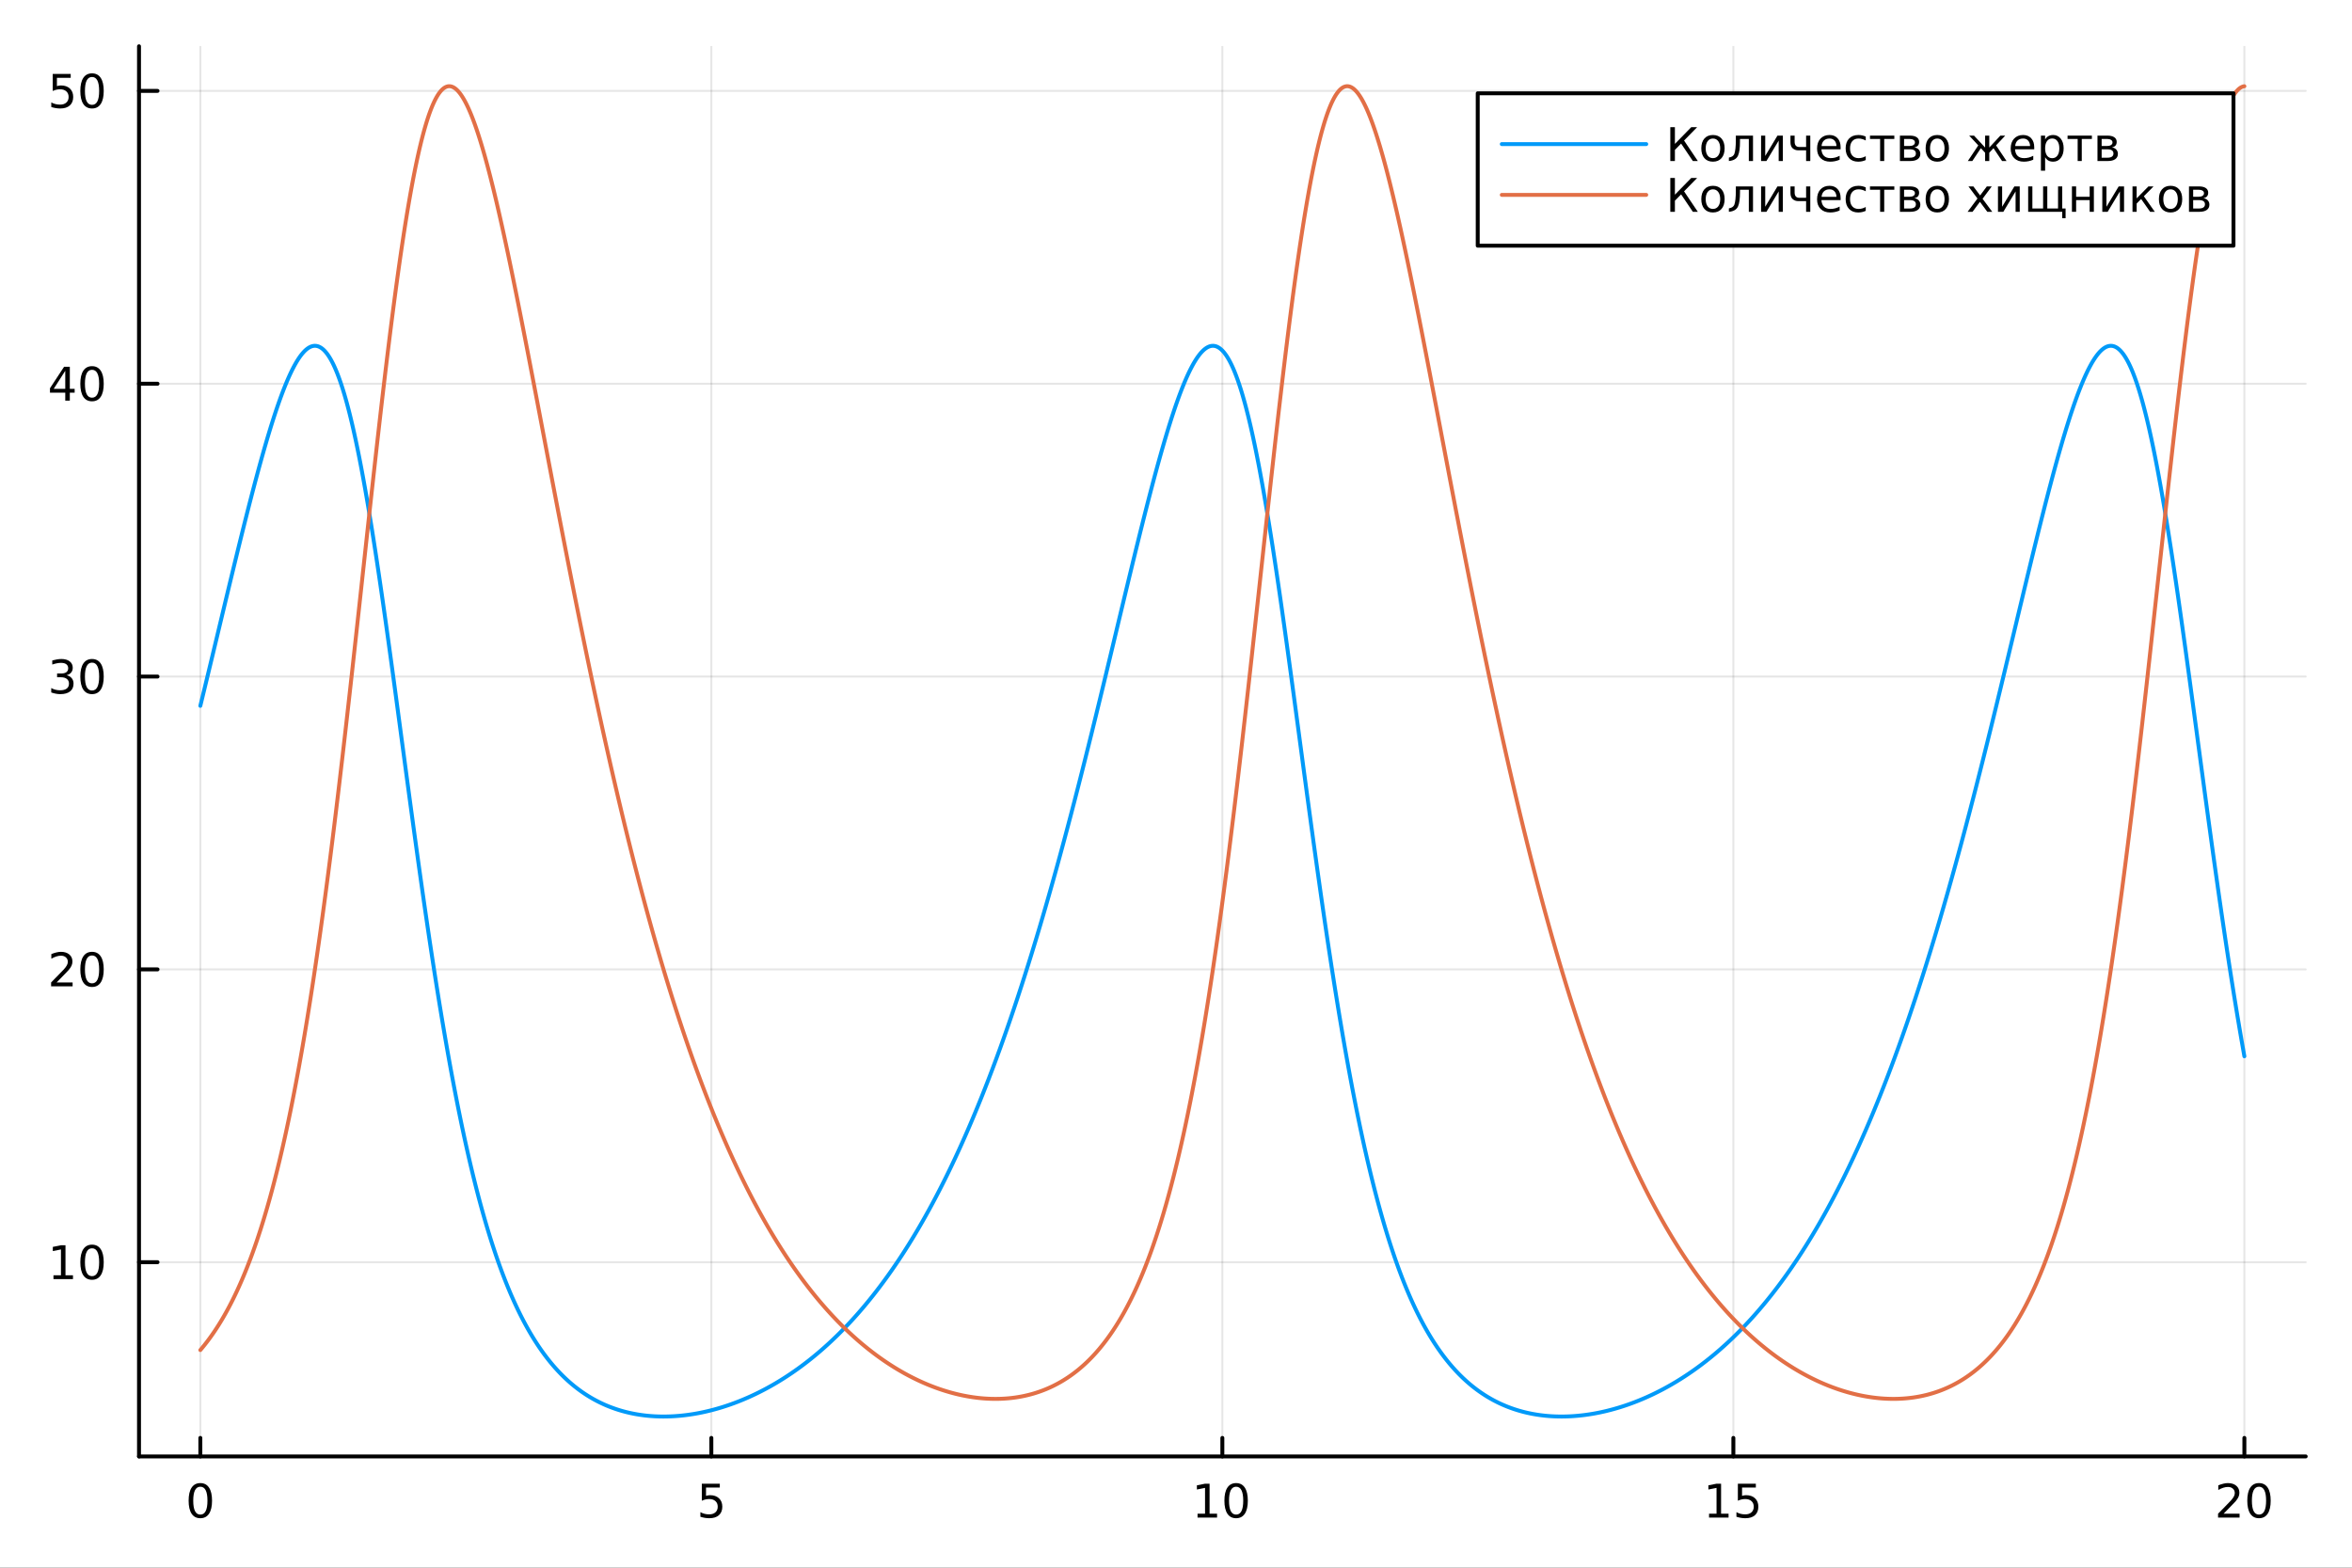 <?xml version="1.0" encoding="utf-8"?>
<svg xmlns="http://www.w3.org/2000/svg" xmlns:xlink="http://www.w3.org/1999/xlink" width="600" height="400" viewBox="0 0 2400 1600">
<rect x="0" y="0" width="2400" height="1600" fill="#333333" stroke="none"/>
<defs>
  <clipPath id="clip030">
    <rect x="0" y="0" width="2400" height="1600"/>
  </clipPath>
</defs>
<path clip-path="url(#clip030)" d="M0 1600 L2400 1600 L2400 0 L0 0  Z" fill="#ffffff" fill-rule="evenodd" fill-opacity="1"/>
<defs>
  <clipPath id="clip031">
    <rect x="480" y="0" width="1681" height="1600"/>
  </clipPath>
</defs>
<path clip-path="url(#clip030)" d="M141.853 1486.45 L2352.76 1486.45 L2352.76 47.244 L141.853 47.244  Z" fill="#ffffff" fill-rule="evenodd" fill-opacity="1"/>
<defs>
  <clipPath id="clip032">
    <rect x="141" y="47" width="2212" height="1440"/>
  </clipPath>
</defs>
<polyline clip-path="url(#clip032)" style="stroke:#000000; stroke-linecap:round; stroke-linejoin:round; stroke-width:2; stroke-opacity:0.1; fill:none" points="204.426,1486.45 204.426,47.244 "/>
<polyline clip-path="url(#clip032)" style="stroke:#000000; stroke-linecap:round; stroke-linejoin:round; stroke-width:2; stroke-opacity:0.1; fill:none" points="725.865,1486.45 725.865,47.244 "/>
<polyline clip-path="url(#clip032)" style="stroke:#000000; stroke-linecap:round; stroke-linejoin:round; stroke-width:2; stroke-opacity:0.1; fill:none" points="1247.3,1486.45 1247.3,47.244 "/>
<polyline clip-path="url(#clip032)" style="stroke:#000000; stroke-linecap:round; stroke-linejoin:round; stroke-width:2; stroke-opacity:0.1; fill:none" points="1768.74,1486.45 1768.74,47.244 "/>
<polyline clip-path="url(#clip032)" style="stroke:#000000; stroke-linecap:round; stroke-linejoin:round; stroke-width:2; stroke-opacity:0.1; fill:none" points="2290.18,1486.45 2290.18,47.244 "/>
<polyline clip-path="url(#clip030)" style="stroke:#000000; stroke-linecap:round; stroke-linejoin:round; stroke-width:4; stroke-opacity:1; fill:none" points="141.853,1486.45 2352.76,1486.45 "/>
<polyline clip-path="url(#clip030)" style="stroke:#000000; stroke-linecap:round; stroke-linejoin:round; stroke-width:4; stroke-opacity:1; fill:none" points="204.426,1486.45 204.426,1467.55 "/>
<polyline clip-path="url(#clip030)" style="stroke:#000000; stroke-linecap:round; stroke-linejoin:round; stroke-width:4; stroke-opacity:1; fill:none" points="725.865,1486.45 725.865,1467.55 "/>
<polyline clip-path="url(#clip030)" style="stroke:#000000; stroke-linecap:round; stroke-linejoin:round; stroke-width:4; stroke-opacity:1; fill:none" points="1247.3,1486.45 1247.3,1467.55 "/>
<polyline clip-path="url(#clip030)" style="stroke:#000000; stroke-linecap:round; stroke-linejoin:round; stroke-width:4; stroke-opacity:1; fill:none" points="1768.74,1486.45 1768.74,1467.55 "/>
<polyline clip-path="url(#clip030)" style="stroke:#000000; stroke-linecap:round; stroke-linejoin:round; stroke-width:4; stroke-opacity:1; fill:none" points="2290.18,1486.45 2290.18,1467.55 "/>
<path clip-path="url(#clip030)" d="M204.426 1517.37 Q200.815 1517.37 198.986 1520.93 Q197.18 1524.47 197.18 1531.6 Q197.18 1538.71 198.986 1542.27 Q200.815 1545.82 204.426 1545.82 Q208.06 1545.82 209.865 1542.27 Q211.694 1538.71 211.694 1531.6 Q211.694 1524.47 209.865 1520.93 Q208.06 1517.37 204.426 1517.37 M204.426 1513.66 Q210.236 1513.66 213.291 1518.27 Q216.37 1522.85 216.37 1531.6 Q216.37 1540.33 213.291 1544.94 Q210.236 1549.52 204.426 1549.52 Q198.616 1549.52 195.537 1544.94 Q192.481 1540.33 192.481 1531.6 Q192.481 1522.85 195.537 1518.27 Q198.616 1513.66 204.426 1513.66 Z" fill="#000000" fill-rule="evenodd" fill-opacity="1" /><path clip-path="url(#clip030)" d="M716.143 1514.29 L734.499 1514.29 L734.499 1518.22 L720.425 1518.22 L720.425 1526.7 Q721.444 1526.35 722.462 1526.19 Q723.481 1526 724.499 1526 Q730.286 1526 733.666 1529.17 Q737.046 1532.34 737.046 1537.76 Q737.046 1543.34 733.573 1546.44 Q730.101 1549.52 723.782 1549.52 Q721.606 1549.52 719.337 1549.15 Q717.092 1548.78 714.685 1548.04 L714.685 1543.34 Q716.768 1544.47 718.99 1545.03 Q721.212 1545.58 723.689 1545.58 Q727.694 1545.58 730.032 1543.48 Q732.37 1541.37 732.37 1537.76 Q732.37 1534.15 730.032 1532.04 Q727.694 1529.94 723.689 1529.94 Q721.814 1529.94 719.939 1530.35 Q718.087 1530.77 716.143 1531.65 L716.143 1514.29 Z" fill="#000000" fill-rule="evenodd" fill-opacity="1" /><path clip-path="url(#clip030)" d="M1221.99 1544.91 L1229.63 1544.91 L1229.63 1518.55 L1221.32 1520.21 L1221.32 1515.95 L1229.58 1514.29 L1234.26 1514.29 L1234.26 1544.91 L1241.9 1544.91 L1241.9 1548.85 L1221.99 1548.85 L1221.99 1544.91 Z" fill="#000000" fill-rule="evenodd" fill-opacity="1" /><path clip-path="url(#clip030)" d="M1261.34 1517.37 Q1257.73 1517.37 1255.9 1520.93 Q1254.1 1524.47 1254.1 1531.6 Q1254.1 1538.71 1255.9 1542.27 Q1257.73 1545.82 1261.34 1545.82 Q1264.98 1545.82 1266.78 1542.27 Q1268.61 1538.71 1268.61 1531.6 Q1268.61 1524.47 1266.78 1520.93 Q1264.98 1517.37 1261.34 1517.37 M1261.34 1513.66 Q1267.15 1513.66 1270.21 1518.27 Q1273.29 1522.85 1273.29 1531.6 Q1273.29 1540.33 1270.21 1544.94 Q1267.15 1549.52 1261.34 1549.52 Q1255.53 1549.52 1252.45 1544.94 Q1249.4 1540.33 1249.4 1531.6 Q1249.4 1522.85 1252.45 1518.27 Q1255.53 1513.66 1261.34 1513.66 Z" fill="#000000" fill-rule="evenodd" fill-opacity="1" /><path clip-path="url(#clip030)" d="M1743.93 1544.91 L1751.57 1544.91 L1751.57 1518.55 L1743.26 1520.21 L1743.26 1515.95 L1751.52 1514.29 L1756.2 1514.29 L1756.2 1544.91 L1763.84 1544.91 L1763.84 1548.85 L1743.93 1548.85 L1743.93 1544.91 Z" fill="#000000" fill-rule="evenodd" fill-opacity="1" /><path clip-path="url(#clip030)" d="M1773.33 1514.29 L1791.68 1514.29 L1791.68 1518.22 L1777.61 1518.22 L1777.61 1526.7 Q1778.63 1526.35 1779.65 1526.19 Q1780.67 1526 1781.68 1526 Q1787.47 1526 1790.85 1529.17 Q1794.23 1532.34 1794.23 1537.76 Q1794.23 1543.34 1790.76 1546.44 Q1787.29 1549.52 1780.97 1549.52 Q1778.79 1549.52 1776.52 1549.15 Q1774.28 1548.78 1771.87 1548.04 L1771.87 1543.34 Q1773.95 1544.47 1776.17 1545.03 Q1778.4 1545.58 1780.87 1545.58 Q1784.88 1545.58 1787.22 1543.48 Q1789.55 1541.37 1789.55 1537.76 Q1789.55 1534.15 1787.22 1532.04 Q1784.88 1529.94 1780.87 1529.94 Q1779 1529.94 1777.12 1530.35 Q1775.27 1530.77 1773.33 1531.65 L1773.33 1514.29 Z" fill="#000000" fill-rule="evenodd" fill-opacity="1" /><path clip-path="url(#clip030)" d="M2268.96 1544.91 L2285.28 1544.91 L2285.28 1548.85 L2263.33 1548.85 L2263.33 1544.91 Q2265.99 1542.16 2270.58 1537.53 Q2275.18 1532.88 2276.36 1531.53 Q2278.61 1529.01 2279.49 1527.27 Q2280.39 1525.51 2280.39 1523.82 Q2280.39 1521.07 2278.45 1519.33 Q2276.53 1517.6 2273.42 1517.6 Q2271.22 1517.6 2268.77 1518.36 Q2266.34 1519.13 2263.56 1520.68 L2263.56 1515.95 Q2266.39 1514.82 2268.84 1514.24 Q2271.29 1513.66 2273.33 1513.66 Q2278.7 1513.66 2281.9 1516.35 Q2285.09 1519.03 2285.09 1523.52 Q2285.09 1525.65 2284.28 1527.57 Q2283.49 1529.47 2281.39 1532.07 Q2280.81 1532.74 2277.71 1535.95 Q2274.6 1539.15 2268.96 1544.91 Z" fill="#000000" fill-rule="evenodd" fill-opacity="1" /><path clip-path="url(#clip030)" d="M2305.09 1517.37 Q2301.48 1517.37 2299.65 1520.93 Q2297.85 1524.47 2297.85 1531.6 Q2297.85 1538.71 2299.65 1542.27 Q2301.48 1545.82 2305.09 1545.82 Q2308.72 1545.82 2310.53 1542.27 Q2312.36 1538.71 2312.36 1531.6 Q2312.36 1524.47 2310.53 1520.93 Q2308.72 1517.37 2305.09 1517.37 M2305.09 1513.66 Q2310.9 1513.66 2313.96 1518.27 Q2317.03 1522.85 2317.03 1531.6 Q2317.03 1540.33 2313.96 1544.94 Q2310.9 1549.52 2305.09 1549.52 Q2299.28 1549.52 2296.2 1544.94 Q2293.15 1540.33 2293.15 1531.6 Q2293.15 1522.85 2296.2 1518.27 Q2299.28 1513.66 2305.09 1513.66 Z" fill="#000000" fill-rule="evenodd" fill-opacity="1" /><polyline clip-path="url(#clip032)" style="stroke:#000000; stroke-linecap:round; stroke-linejoin:round; stroke-width:2; stroke-opacity:0.1; fill:none" points="141.853,1288.22 2352.76,1288.22 "/>
<polyline clip-path="url(#clip032)" style="stroke:#000000; stroke-linecap:round; stroke-linejoin:round; stroke-width:2; stroke-opacity:0.1; fill:none" points="141.853,989.354 2352.76,989.354 "/>
<polyline clip-path="url(#clip032)" style="stroke:#000000; stroke-linecap:round; stroke-linejoin:round; stroke-width:2; stroke-opacity:0.1; fill:none" points="141.853,690.492 2352.76,690.492 "/>
<polyline clip-path="url(#clip032)" style="stroke:#000000; stroke-linecap:round; stroke-linejoin:round; stroke-width:2; stroke-opacity:0.1; fill:none" points="141.853,391.63 2352.76,391.63 "/>
<polyline clip-path="url(#clip032)" style="stroke:#000000; stroke-linecap:round; stroke-linejoin:round; stroke-width:2; stroke-opacity:0.1; fill:none" points="141.853,92.768 2352.76,92.768 "/>
<polyline clip-path="url(#clip030)" style="stroke:#000000; stroke-linecap:round; stroke-linejoin:round; stroke-width:4; stroke-opacity:1; fill:none" points="141.853,1486.45 141.853,47.244 "/>
<polyline clip-path="url(#clip030)" style="stroke:#000000; stroke-linecap:round; stroke-linejoin:round; stroke-width:4; stroke-opacity:1; fill:none" points="141.853,1288.22 160.751,1288.22 "/>
<polyline clip-path="url(#clip030)" style="stroke:#000000; stroke-linecap:round; stroke-linejoin:round; stroke-width:4; stroke-opacity:1; fill:none" points="141.853,989.354 160.751,989.354 "/>
<polyline clip-path="url(#clip030)" style="stroke:#000000; stroke-linecap:round; stroke-linejoin:round; stroke-width:4; stroke-opacity:1; fill:none" points="141.853,690.492 160.751,690.492 "/>
<polyline clip-path="url(#clip030)" style="stroke:#000000; stroke-linecap:round; stroke-linejoin:round; stroke-width:4; stroke-opacity:1; fill:none" points="141.853,391.63 160.751,391.63 "/>
<polyline clip-path="url(#clip030)" style="stroke:#000000; stroke-linecap:round; stroke-linejoin:round; stroke-width:4; stroke-opacity:1; fill:none" points="141.853,92.768 160.751,92.768 "/>
<path clip-path="url(#clip030)" d="M54.557 1301.56 L62.196 1301.56 L62.196 1275.2 L53.886 1276.86 L53.886 1272.6 L62.15 1270.94 L66.825 1270.94 L66.825 1301.56 L74.464 1301.56 L74.464 1305.5 L54.557 1305.5 L54.557 1301.56 Z" fill="#000000" fill-rule="evenodd" fill-opacity="1" /><path clip-path="url(#clip030)" d="M93.909 1274.02 Q90.297 1274.02 88.469 1277.58 Q86.663 1281.12 86.663 1288.25 Q86.663 1295.36 88.469 1298.92 Q90.297 1302.46 93.909 1302.46 Q97.543 1302.46 99.348 1298.92 Q101.177 1295.36 101.177 1288.25 Q101.177 1281.12 99.348 1277.58 Q97.543 1274.02 93.909 1274.02 M93.909 1270.31 Q99.719 1270.31 102.774 1274.92 Q105.853 1279.5 105.853 1288.25 Q105.853 1296.98 102.774 1301.58 Q99.719 1306.17 93.909 1306.17 Q88.098 1306.17 85.02 1301.58 Q81.964 1296.98 81.964 1288.25 Q81.964 1279.5 85.02 1274.92 Q88.098 1270.31 93.909 1270.31 Z" fill="#000000" fill-rule="evenodd" fill-opacity="1" /><path clip-path="url(#clip030)" d="M57.775 1002.7 L74.094 1002.7 L74.094 1006.63 L52.15 1006.63 L52.15 1002.7 Q54.812 999.945 59.395 995.315 Q64.001 990.662 65.182 989.32 Q67.427 986.797 68.307 985.061 Q69.21 983.301 69.21 981.611 Q69.21 978.857 67.265 977.121 Q65.344 975.385 62.242 975.385 Q60.043 975.385 57.589 976.149 Q55.159 976.912 52.381 978.463 L52.381 973.741 Q55.205 972.607 57.659 972.028 Q60.112 971.449 62.15 971.449 Q67.52 971.449 70.714 974.135 Q73.909 976.82 73.909 981.311 Q73.909 983.44 73.099 985.361 Q72.311 987.26 70.205 989.852 Q69.626 990.523 66.525 993.741 Q63.423 996.935 57.775 1002.7 Z" fill="#000000" fill-rule="evenodd" fill-opacity="1" /><path clip-path="url(#clip030)" d="M93.909 975.153 Q90.297 975.153 88.469 978.718 Q86.663 982.26 86.663 989.389 Q86.663 996.496 88.469 1000.06 Q90.297 1003.6 93.909 1003.6 Q97.543 1003.6 99.348 1000.06 Q101.177 996.496 101.177 989.389 Q101.177 982.26 99.348 978.718 Q97.543 975.153 93.909 975.153 M93.909 971.449 Q99.719 971.449 102.774 976.056 Q105.853 980.639 105.853 989.389 Q105.853 998.116 102.774 1002.72 Q99.719 1007.31 93.909 1007.31 Q88.098 1007.31 85.02 1002.72 Q81.964 998.116 81.964 989.389 Q81.964 980.639 85.02 976.056 Q88.098 971.449 93.909 971.449 Z" fill="#000000" fill-rule="evenodd" fill-opacity="1" /><path clip-path="url(#clip030)" d="M67.913 689.138 Q71.27 689.856 73.145 692.124 Q75.043 694.393 75.043 697.726 Q75.043 702.842 71.524 705.643 Q68.006 708.444 61.525 708.444 Q59.349 708.444 57.034 708.004 Q54.742 707.587 52.288 706.731 L52.288 702.217 Q54.233 703.351 56.548 703.93 Q58.862 704.508 61.386 704.508 Q65.784 704.508 68.075 702.772 Q70.39 701.036 70.39 697.726 Q70.39 694.67 68.237 692.958 Q66.108 691.221 62.288 691.221 L58.261 691.221 L58.261 687.379 L62.474 687.379 Q65.923 687.379 67.751 686.013 Q69.58 684.624 69.58 682.032 Q69.58 679.37 67.682 677.958 Q65.807 676.522 62.288 676.522 Q60.367 676.522 58.168 676.939 Q55.969 677.356 53.33 678.235 L53.33 674.069 Q55.992 673.328 58.307 672.958 Q60.645 672.587 62.705 672.587 Q68.029 672.587 71.131 675.018 Q74.233 677.425 74.233 681.546 Q74.233 684.416 72.589 686.407 Q70.946 688.374 67.913 689.138 Z" fill="#000000" fill-rule="evenodd" fill-opacity="1" /><path clip-path="url(#clip030)" d="M93.909 676.291 Q90.297 676.291 88.469 679.856 Q86.663 683.397 86.663 690.527 Q86.663 697.633 88.469 701.198 Q90.297 704.74 93.909 704.74 Q97.543 704.74 99.348 701.198 Q101.177 697.633 101.177 690.527 Q101.177 683.397 99.348 679.856 Q97.543 676.291 93.909 676.291 M93.909 672.587 Q99.719 672.587 102.774 677.194 Q105.853 681.777 105.853 690.527 Q105.853 699.254 102.774 703.86 Q99.719 708.444 93.909 708.444 Q88.098 708.444 85.02 703.86 Q81.964 699.254 81.964 690.527 Q81.964 681.777 85.02 677.194 Q88.098 672.587 93.909 672.587 Z" fill="#000000" fill-rule="evenodd" fill-opacity="1" /><path clip-path="url(#clip030)" d="M66.594 378.424 L54.788 396.873 L66.594 396.873 L66.594 378.424 M65.367 374.35 L71.247 374.35 L71.247 396.873 L76.177 396.873 L76.177 400.762 L71.247 400.762 L71.247 408.91 L66.594 408.91 L66.594 400.762 L50.992 400.762 L50.992 396.248 L65.367 374.35 Z" fill="#000000" fill-rule="evenodd" fill-opacity="1" /><path clip-path="url(#clip030)" d="M93.909 377.429 Q90.297 377.429 88.469 380.994 Q86.663 384.535 86.663 391.665 Q86.663 398.771 88.469 402.336 Q90.297 405.878 93.909 405.878 Q97.543 405.878 99.348 402.336 Q101.177 398.771 101.177 391.665 Q101.177 384.535 99.348 380.994 Q97.543 377.429 93.909 377.429 M93.909 373.725 Q99.719 373.725 102.774 378.332 Q105.853 382.915 105.853 391.665 Q105.853 400.392 102.774 404.998 Q99.719 409.581 93.909 409.581 Q88.098 409.581 85.02 404.998 Q81.964 400.392 81.964 391.665 Q81.964 382.915 85.02 378.332 Q88.098 373.725 93.909 373.725 Z" fill="#000000" fill-rule="evenodd" fill-opacity="1" /><path clip-path="url(#clip030)" d="M53.793 75.488 L72.149 75.488 L72.149 79.423 L58.075 79.423 L58.075 87.895 Q59.094 87.548 60.112 87.386 Q61.131 87.201 62.15 87.201 Q67.936 87.201 71.316 90.372 Q74.696 93.543 74.696 98.96 Q74.696 104.539 71.224 107.64 Q67.751 110.719 61.432 110.719 Q59.256 110.719 56.987 110.349 Q54.742 109.978 52.335 109.238 L52.335 104.539 Q54.418 105.673 56.64 106.228 Q58.862 106.784 61.339 106.784 Q65.344 106.784 67.682 104.677 Q70.02 102.571 70.02 98.96 Q70.02 95.349 67.682 93.242 Q65.344 91.136 61.339 91.136 Q59.464 91.136 57.589 91.553 Q55.737 91.969 53.793 92.849 L53.793 75.488 Z" fill="#000000" fill-rule="evenodd" fill-opacity="1" /><path clip-path="url(#clip030)" d="M93.909 78.567 Q90.297 78.567 88.469 82.131 Q86.663 85.673 86.663 92.802 Q86.663 99.909 88.469 103.474 Q90.297 107.015 93.909 107.015 Q97.543 107.015 99.348 103.474 Q101.177 99.909 101.177 92.802 Q101.177 85.673 99.348 82.131 Q97.543 78.567 93.909 78.567 M93.909 74.863 Q99.719 74.863 102.774 79.469 Q105.853 84.053 105.853 92.802 Q105.853 101.529 102.774 106.136 Q99.719 110.719 93.909 110.719 Q88.098 110.719 85.02 106.136 Q81.964 101.529 81.964 92.802 Q81.964 84.053 85.02 79.469 Q88.098 74.863 93.909 74.863 Z" fill="#000000" fill-rule="evenodd" fill-opacity="1" /><polyline clip-path="url(#clip032)" style="stroke:#009af9; stroke-linecap:round; stroke-linejoin:round; stroke-width:4; stroke-opacity:1; fill:none" points="204.426,720.378 205.469,716.093 206.511,711.8 207.554,707.501 208.597,703.194 209.64,698.881 210.683,694.563 211.726,690.238 212.769,685.909 213.812,681.575 214.854,677.236 215.897,672.893 216.94,668.547 217.983,664.198 219.026,659.846 220.069,655.492 221.112,651.137 222.155,646.78 223.197,642.423 224.24,638.065 225.283,633.708 226.326,629.352 227.369,624.997 228.412,620.644 229.455,616.294 230.498,611.947 231.541,607.604 232.583,603.266 233.626,598.932 234.669,594.604 235.712,590.283 236.755,585.969 237.798,581.662 238.841,577.364 239.884,573.075 240.926,568.796 241.969,564.527 243.012,560.271 244.055,556.026 245.098,551.794 246.141,547.576 247.184,543.373 248.227,539.185 249.269,535.014 250.312,530.86 251.355,526.724 252.398,522.607 253.441,518.51 254.484,514.434 255.527,510.38 256.57,506.349 257.612,502.341 258.655,498.359 259.698,494.403 260.741,490.473 261.784,486.572 262.827,482.699 263.87,478.857 264.913,475.046 265.956,471.268 266.998,467.524 268.041,463.814 269.084,460.14 270.127,456.504 271.17,452.906 272.213,449.347 273.256,445.83 274.299,442.355 275.341,438.924 276.384,435.537 277.427,432.196 278.47,428.904 279.513,425.659 280.556,422.466 281.599,419.323 282.642,416.234 283.684,413.2 284.727,410.221 285.77,407.3 286.813,404.437 287.856,401.635 288.899,398.894 289.942,396.217 290.985,393.604 292.027,391.058 293.07,388.579 294.113,386.17 295.156,383.832 296.199,381.566 297.242,379.374 298.285,377.258 299.328,375.218 300.371,373.257 301.413,371.377 302.456,369.578 303.499,367.862 304.542,366.232 305.585,364.688 306.628,363.231 307.671,361.865 308.714,360.589 309.756,359.406 310.799,358.318 311.842,357.324 312.885,356.428 313.928,355.631 314.971,354.934 316.014,354.338 317.057,353.845 318.099,353.457 319.142,353.175 320.185,352.999 321.228,352.933 322.271,352.975 323.314,353.13 324.357,353.396 325.4,353.776 326.442,354.27 327.485,354.881 328.528,355.608 329.571,356.453 330.614,357.418 331.657,358.502 332.7,359.707 333.743,361.034 334.786,362.483 335.828,364.056 336.871,365.752 337.914,367.573 338.957,369.52 340,371.592 341.043,373.79 342.086,376.115 343.129,378.566 344.171,381.145 345.214,383.851 346.257,386.684 347.3,389.645 348.343,392.733 349.386,395.948 350.429,399.29 351.472,402.759 352.514,406.354 353.557,410.075 354.6,413.921 355.643,417.892 356.686,421.988 357.729,426.206 358.772,430.547 359.815,435.009 360.857,439.592 361.9,444.293 362.943,449.113 363.986,454.05 365.029,459.102 366.072,464.268 367.115,469.546 368.158,474.935 369.201,480.433 370.243,486.038 371.286,491.748 372.329,497.562 373.372,503.478 374.415,509.492 375.458,515.604 376.501,521.81 377.544,528.109 378.586,534.498 379.629,540.975 380.672,547.538 381.715,554.183 382.758,560.908 383.801,567.71 384.844,574.588 385.887,581.537 386.929,588.556 387.972,595.641 389.015,602.789 390.058,609.998 391.101,617.265 392.144,624.587 393.187,631.96 394.23,639.382 395.272,646.85 396.315,654.361 397.358,661.912 398.401,669.499 399.444,677.12 400.487,684.772 401.53,692.452 402.573,700.156 403.616,707.882 404.658,715.627 405.701,723.387 406.744,731.16 407.787,738.944 408.83,746.734 409.873,754.529 410.916,762.325 411.959,770.12 413.001,777.91 414.044,785.694 415.087,793.469 416.13,801.232 417.173,808.98 418.216,816.712 419.259,824.424 420.302,832.114 421.344,839.78 422.387,847.42 423.43,855.031 424.473,862.611 425.516,870.159 426.559,877.672 427.602,885.148 428.645,892.586 429.687,899.983 430.73,907.338 431.773,914.649 432.816,921.915 433.859,929.133 434.902,936.303 435.945,943.423 436.988,950.491 438.031,957.507 439.073,964.469 440.116,971.376 441.159,978.227 442.202,985.02 443.245,991.756 444.288,998.432 445.331,1005.05 446.374,1011.6 447.416,1018.1 448.459,1024.53 449.502,1030.9 450.545,1037.2 451.588,1043.44 452.631,1049.62 453.674,1055.73 454.717,1061.78 455.759,1067.76 456.802,1073.68 457.845,1079.53 458.888,1085.31 459.931,1091.03 460.974,1096.68 462.017,1102.27 463.06,1107.78 464.102,1113.24 465.145,1118.62 466.188,1123.94 467.231,1129.19 468.274,1134.38 469.317,1139.5 470.36,1144.56 471.403,1149.55 472.446,1154.47 473.488,1159.33 474.531,1164.13 475.574,1168.86 476.617,1173.53 477.66,1178.13 478.703,1182.68 479.746,1187.15 480.789,1191.57 481.831,1195.93 482.874,1200.22 483.917,1204.46 484.96,1208.63 486.003,1212.75 487.046,1216.8 488.089,1220.8 489.132,1224.74 490.174,1228.62 491.217,1232.44 492.26,1236.21 493.303,1239.92 494.346,1243.58 495.389,1247.19 496.432,1250.74 497.475,1254.23 498.517,1257.67 499.56,1261.07 500.603,1264.41 501.646,1267.69 502.689,1270.93 503.732,1274.12 504.775,1277.26 505.818,1280.35 506.861,1283.4 507.903,1286.39 508.946,1289.34 509.989,1292.25 511.032,1295.11 512.075,1297.92 513.118,1300.69 514.161,1303.42 515.204,1306.1 516.246,1308.74 517.289,1311.34 518.332,1313.9 519.375,1316.41 520.418,1318.89 521.461,1321.33 522.504,1323.73 523.547,1326.08 524.589,1328.41 525.632,1330.69 526.675,1332.94 527.718,1335.15 528.761,1337.33 529.804,1339.47 530.847,1341.57 531.89,1343.64 532.932,1345.68 533.975,1347.69 535.018,1349.66 536.061,1351.6 537.104,1353.5 538.147,1355.38 539.19,1357.23 540.233,1359.04 541.276,1360.83 542.318,1362.58 543.361,1364.31 544.404,1366.01 545.447,1367.68 546.49,1369.32 547.533,1370.94 548.576,1372.53 549.619,1374.09 550.661,1375.62 551.704,1377.13 552.747,1378.62 553.79,1380.08 554.833,1381.52 555.876,1382.93 556.919,1384.31 557.962,1385.68 559.004,1387.02 560.047,1388.34 561.09,1389.63 562.133,1390.91 563.176,1392.16 564.219,1393.39 565.262,1394.6 566.305,1395.79 567.347,1396.95 568.39,1398.1 569.433,1399.23 570.476,1400.34 571.519,1401.43 572.562,1402.5 573.605,1403.55 574.648,1404.58 575.691,1405.6 576.733,1406.59 577.776,1407.57 578.819,1408.53 579.862,1409.48 580.905,1410.4 581.948,1411.32 582.991,1412.21 584.034,1413.09 585.076,1413.95 586.119,1414.8 587.162,1415.63 588.205,1416.44 589.248,1417.24 590.291,1418.03 591.334,1418.8 592.377,1419.56 593.419,1420.3 594.462,1421.03 595.505,1421.74 596.548,1422.44 597.591,1423.13 598.634,1423.8 599.677,1424.46 600.72,1425.11 601.762,1425.74 602.805,1426.36 603.848,1426.97 604.891,1427.57 605.934,1428.16 606.977,1428.73 608.02,1429.29 609.063,1429.84 610.106,1430.38 611.148,1430.9 612.191,1431.42 613.234,1431.92 614.277,1432.41 615.32,1432.9 616.363,1433.37 617.406,1433.83 618.449,1434.28 619.491,1434.72 620.534,1435.15 621.577,1435.57 622.62,1435.97 623.663,1436.37 624.706,1436.76 625.749,1437.14 626.792,1437.51 627.834,1437.87 628.877,1438.23 629.92,1438.57 630.963,1438.9 632.006,1439.23 633.049,1439.54 634.092,1439.85 635.135,1440.15 636.177,1440.43 637.22,1440.71 638.263,1440.99 639.306,1441.25 640.349,1441.5 641.392,1441.75 642.435,1441.99 643.478,1442.22 644.521,1442.44 645.563,1442.66 646.606,1442.86 647.649,1443.06 648.692,1443.25 649.735,1443.44 650.778,1443.61 651.821,1443.78 652.864,1443.94 653.906,1444.1 654.949,1444.24 655.992,1444.38 657.035,1444.51 658.078,1444.64 659.121,1444.76 660.164,1444.87 661.207,1444.97 662.249,1445.07 663.292,1445.16 664.335,1445.24 665.378,1445.31 666.421,1445.38 667.464,1445.45 668.507,1445.5 669.55,1445.55 670.592,1445.59 671.635,1445.63 672.678,1445.66 673.721,1445.68 674.764,1445.7 675.807,1445.71 676.85,1445.72 677.893,1445.71 678.936,1445.71 679.978,1445.69 681.021,1445.67 682.064,1445.64 683.107,1445.61 684.15,1445.57 685.193,1445.53 686.236,1445.48 687.279,1445.42 688.321,1445.36 689.364,1445.29 690.407,1445.21 691.45,1445.13 692.493,1445.05 693.536,1444.96 694.579,1444.86 695.622,1444.75 696.664,1444.64 697.707,1444.53 698.75,1444.41 699.793,1444.28 700.836,1444.15 701.879,1444.01 702.922,1443.87 703.965,1443.72 705.007,1443.56 706.05,1443.4 707.093,1443.24 708.136,1443.07 709.179,1442.89 710.222,1442.71 711.265,1442.52 712.308,1442.33 713.351,1442.13 714.393,1441.92 715.436,1441.71 716.479,1441.5 717.522,1441.28 718.565,1441.05 719.608,1440.82 720.651,1440.58 721.694,1440.34 722.736,1440.09 723.779,1439.84 724.822,1439.58 725.865,1439.31 726.908,1439.05 727.951,1438.77 728.994,1438.49 730.037,1438.2 731.079,1437.91 732.122,1437.62 733.165,1437.32 734.208,1437.01 735.251,1436.7 736.294,1436.38 737.337,1436.06 738.38,1435.73 739.422,1435.39 740.465,1435.05 741.508,1434.71 742.551,1434.36 743.594,1434 744.637,1433.64 745.68,1433.28 746.723,1432.9 747.766,1432.53 748.808,1432.15 749.851,1431.76 750.894,1431.36 751.937,1430.97 752.98,1430.56 754.023,1430.15 755.066,1429.74 756.109,1429.32 757.151,1428.89 758.194,1428.46 759.237,1428.02 760.28,1427.58 761.323,1427.13 762.366,1426.68 763.409,1426.22 764.452,1425.76 765.494,1425.29 766.537,1424.81 767.58,1424.33 768.623,1423.85 769.666,1423.35 770.709,1422.86 771.752,1422.35 772.795,1421.84 773.837,1421.33 774.88,1420.81 775.923,1420.28 776.966,1419.75 778.009,1419.21 779.052,1418.67 780.095,1418.12 781.138,1417.57 782.18,1417.01 783.223,1416.44 784.266,1415.87 785.309,1415.29 786.352,1414.71 787.395,1414.12 788.438,1413.53 789.481,1412.93 790.524,1412.32 791.566,1411.71 792.609,1411.09 793.652,1410.46 794.695,1409.83 795.738,1409.19 796.781,1408.55 797.824,1407.9 798.867,1407.25 799.909,1406.59 800.952,1405.92 801.995,1405.25 803.038,1404.57 804.081,1403.88 805.124,1403.19 806.167,1402.49 807.21,1401.79 808.252,1401.08 809.295,1400.36 810.338,1399.64 811.381,1398.91 812.424,1398.17 813.467,1397.43 814.51,1396.68 815.553,1395.92 816.595,1395.16 817.638,1394.39 818.681,1393.62 819.724,1392.84 820.767,1392.05 821.81,1391.25 822.853,1390.45 823.896,1389.64 824.939,1388.83 825.981,1388.01 827.024,1387.18 828.067,1386.34 829.11,1385.5 830.153,1384.65 831.196,1383.8 832.239,1382.93 833.282,1382.06 834.324,1381.19 835.367,1380.3 836.41,1379.41 837.453,1378.51 838.496,1377.61 839.539,1376.7 840.582,1375.78 841.625,1374.85 842.667,1373.91 843.71,1372.97 844.753,1372.02 845.796,1371.07 846.839,1370.1 847.882,1369.13 848.925,1368.15 849.968,1367.17 851.01,1366.17 852.053,1365.17 853.096,1364.16 854.139,1363.15 855.182,1362.12 856.225,1361.09 857.268,1360.05 858.311,1359 859.354,1357.95 860.396,1356.88 861.439,1355.81 862.482,1354.73 863.525,1353.64 864.568,1352.55 865.611,1351.45 866.654,1350.33 867.697,1349.21 868.739,1348.08 869.782,1346.95 870.825,1345.8 871.868,1344.65 872.911,1343.49 873.954,1342.32 874.997,1341.14 876.04,1339.95 877.082,1338.76 878.125,1337.55 879.168,1336.34 880.211,1335.12 881.254,1333.89 882.297,1332.65 883.34,1331.4 884.383,1330.14 885.425,1328.88 886.468,1327.6 887.511,1326.32 888.554,1325.02 889.597,1323.72 890.64,1322.41 891.683,1321.09 892.726,1319.76 893.769,1318.42 894.811,1317.07 895.854,1315.71 896.897,1314.35 897.94,1312.97 898.983,1311.58 900.026,1310.19 901.069,1308.78 902.112,1307.36 903.154,1305.94 904.197,1304.5 905.24,1303.06 906.283,1301.6 907.326,1300.14 908.369,1298.66 909.412,1297.18 910.455,1295.68 911.497,1294.18 912.54,1292.66 913.583,1291.14 914.626,1289.6 915.669,1288.06 916.712,1286.5 917.755,1284.93 918.798,1283.35 919.84,1281.77 920.883,1280.17 921.926,1278.56 922.969,1276.94 924.012,1275.31 925.055,1273.66 926.098,1272.01 927.141,1270.35 928.184,1268.67 929.226,1266.98 930.269,1265.29 931.312,1263.58 932.355,1261.86 933.398,1260.13 934.441,1258.39 935.484,1256.63 936.527,1254.87 937.569,1253.09 938.612,1251.3 939.655,1249.5 940.698,1247.69 941.741,1245.87 942.784,1244.03 943.827,1242.18 944.87,1240.33 945.912,1238.45 946.955,1236.57 947.998,1234.68 949.041,1232.77 950.084,1230.85 951.127,1228.92 952.17,1226.97 953.213,1225.02 954.255,1223.05 955.298,1221.07 956.341,1219.07 957.384,1217.07 958.427,1215.05 959.47,1213.01 960.513,1210.97 961.556,1208.91 962.599,1206.84 963.641,1204.76 964.684,1202.66 965.727,1200.55 966.77,1198.43 967.813,1196.29 968.856,1194.14 969.899,1191.98 970.942,1189.81 971.984,1187.62 973.027,1185.41 974.07,1183.2 975.113,1180.97 976.156,1178.72 977.199,1176.47 978.242,1174.19 979.285,1171.91 980.327,1169.61 981.37,1167.3 982.413,1164.97 983.456,1162.63 984.499,1160.28 985.542,1157.91 986.585,1155.52 987.628,1153.13 988.67,1150.71 989.713,1148.29 990.756,1145.85 991.799,1143.39 992.842,1140.92 993.885,1138.44 994.928,1135.94 995.971,1133.42 997.014,1130.89 998.056,1128.35 999.099,1125.79 1000.14,1123.22 1001.19,1120.63 1002.23,1118.03 1003.27,1115.41 1004.31,1112.78 1005.36,1110.13 1006.4,1107.46 1007.44,1104.79 1008.49,1102.09 1009.53,1099.38 1010.57,1096.66 1011.61,1093.92 1012.66,1091.16 1013.7,1088.39 1014.74,1085.6 1015.79,1082.8 1016.83,1079.98 1017.87,1077.14 1018.91,1074.29 1019.96,1071.43 1021,1068.55 1022.04,1065.65 1023.09,1062.74 1024.13,1059.81 1025.17,1056.86 1026.21,1053.9 1027.26,1050.92 1028.3,1047.93 1029.34,1044.92 1030.39,1041.9 1031.43,1038.85 1032.47,1035.8 1033.51,1032.72 1034.56,1029.63 1035.6,1026.52 1036.64,1023.4 1037.69,1020.26 1038.73,1017.11 1039.77,1013.94 1040.81,1010.75 1041.86,1007.54 1042.9,1004.32 1043.94,1001.08 1044.99,997.831 1046.03,994.561 1047.07,991.275 1048.11,987.972 1049.16,984.653 1050.2,981.317 1051.24,977.965 1052.29,974.597 1053.33,971.212 1054.37,967.811 1055.41,964.393 1056.46,960.959 1057.5,957.509 1058.54,954.042 1059.59,950.559 1060.63,947.06 1061.67,943.544 1062.71,940.013 1063.76,936.465 1064.8,932.901 1065.84,929.32 1066.89,925.724 1067.93,922.112 1068.97,918.483 1070.02,914.839 1071.06,911.178 1072.1,907.502 1073.14,903.81 1074.19,900.103 1075.23,896.379 1076.27,892.64 1077.32,888.886 1078.36,885.116 1079.4,881.33 1080.44,877.529 1081.49,873.713 1082.53,869.882 1083.57,866.036 1084.62,862.175 1085.66,858.299 1086.7,854.409 1087.74,850.504 1088.79,846.584 1089.83,842.65 1090.87,838.702 1091.92,834.739 1092.96,830.763 1094,826.773 1095.04,822.769 1096.09,818.751 1097.13,814.72 1098.17,810.676 1099.22,806.619 1100.26,802.549 1101.3,798.466 1102.34,794.371 1103.39,790.264 1104.43,786.144 1105.47,782.013 1106.52,777.869 1107.56,773.715 1108.6,769.549 1109.64,765.372 1110.69,761.184 1111.73,756.986 1112.77,752.777 1113.82,748.559 1114.86,744.331 1115.9,740.093 1116.94,735.846 1117.99,731.59 1119.03,727.326 1120.07,723.053 1121.12,718.773 1122.16,714.485 1123.2,710.189 1124.24,705.887 1125.29,701.578 1126.33,697.263 1127.37,692.942 1128.42,688.616 1129.46,684.285 1130.5,679.949 1131.54,675.608 1132.59,671.264 1133.63,666.917 1134.67,662.567 1135.72,658.214 1136.76,653.86 1137.8,649.504 1138.85,645.147 1139.89,640.789 1140.93,636.432 1141.97,632.075 1143.02,627.719 1144.06,623.365 1145.1,619.013 1146.15,614.664 1147.19,610.319 1148.23,605.977 1149.27,601.641 1150.32,597.309 1151.36,592.984 1152.4,588.665 1153.45,584.353 1154.49,580.05 1155.53,575.755 1156.57,571.47 1157.62,567.195 1158.66,562.93 1159.7,558.678 1160.75,554.438 1161.79,550.211 1162.83,545.999 1163.87,541.801 1164.92,537.62 1165.96,533.455 1167,529.307 1168.05,525.178 1169.09,521.069 1170.13,516.98 1171.17,512.912 1172.22,508.866 1173.26,504.844 1174.3,500.846 1175.35,496.873 1176.39,492.926 1177.43,489.007 1178.47,485.116 1179.52,481.255 1180.56,477.425 1181.6,473.626 1182.65,469.86 1183.69,466.129 1184.73,462.432 1185.77,458.773 1186.82,455.15 1187.86,451.567 1188.9,448.024 1189.95,444.523 1190.99,441.064 1192.03,437.649 1193.07,434.279 1194.12,430.956 1195.16,427.682 1196.2,424.456 1197.25,421.282 1198.29,418.159 1199.33,415.09 1200.37,412.076 1201.42,409.119 1202.46,406.22 1203.5,403.379 1204.55,400.6 1205.59,397.883 1206.63,395.23 1207.68,392.642 1208.72,390.121 1209.76,387.668 1210.8,385.285 1211.85,382.974 1212.89,380.736 1213.93,378.572 1214.98,376.484 1216.02,374.474 1217.06,372.543 1218.1,370.693 1219.15,368.925 1220.19,367.241 1221.23,365.643 1222.28,364.131 1223.32,362.709 1224.36,361.376 1225.4,360.135 1226.45,358.987 1227.49,357.934 1228.53,356.977 1229.58,356.118 1230.62,355.358 1231.66,354.699 1232.7,354.141 1233.75,353.688 1234.79,353.339 1235.83,353.096 1236.88,352.962 1237.92,352.936 1238.96,353.02 1240,353.216 1241.05,353.525 1242.09,353.948 1243.13,354.486 1244.18,355.14 1245.22,355.911 1246.26,356.801 1247.3,357.81 1248.35,358.939 1249.39,360.19 1250.43,361.563 1251.48,363.058 1252.52,364.677 1253.56,366.42 1254.6,368.288 1255.65,370.282 1256.69,372.401 1257.73,374.647 1258.78,377.019 1259.82,379.518 1260.86,382.144 1261.9,384.898 1262.95,387.779 1263.99,390.787 1265.03,393.923 1266.08,397.186 1267.12,400.575 1268.16,404.092 1269.2,407.734 1270.25,411.502 1271.29,415.395 1272.33,419.413 1273.38,423.555 1274.42,427.819 1275.46,432.205 1276.51,436.713 1277.55,441.34 1278.59,446.086 1279.63,450.95 1280.68,455.93 1281.72,461.025 1282.76,466.233 1283.81,471.553 1284.85,476.983 1285.89,482.522 1286.93,488.166 1287.98,493.916 1289.02,499.768 1290.06,505.721 1291.11,511.772 1292.15,517.919 1293.19,524.161 1294.23,530.494 1295.28,536.916 1296.32,543.425 1297.36,550.019 1298.41,556.694 1299.45,563.449 1300.49,570.28 1301.53,577.184 1302.58,584.16 1303.62,591.204 1304.66,598.313 1305.71,605.485 1306.75,612.716 1307.79,620.003 1308.83,627.345 1309.88,634.737 1310.92,642.177 1311.96,649.661 1313.01,657.187 1314.05,664.752 1315.09,672.352 1316.13,679.985 1317.18,687.648 1318.22,695.337 1319.26,703.05 1320.31,710.783 1321.35,718.534 1322.39,726.3 1323.43,734.077 1324.48,741.863 1325.52,749.656 1326.56,757.451 1327.61,765.247 1328.65,773.041 1329.69,780.829 1330.73,788.61 1331.78,796.381 1332.82,804.138 1333.86,811.881 1334.91,819.605 1335.95,827.309 1336.99,834.99 1338.03,842.647 1339.08,850.276 1340.12,857.876 1341.16,865.445 1342.21,872.98 1343.25,880.479 1344.29,887.941 1345.34,895.364 1346.38,902.745 1347.42,910.084 1348.46,917.378 1349.51,924.626 1350.55,931.827 1351.59,938.978 1352.64,946.079 1353.68,953.128 1354.72,960.123 1355.76,967.065 1356.81,973.951 1357.85,980.78 1358.89,987.552 1359.94,994.265 1360.98,1000.92 1362.02,1007.51 1363.06,1014.04 1364.11,1020.52 1365.15,1026.92 1366.19,1033.27 1367.24,1039.55 1368.28,1045.77 1369.32,1051.92 1370.36,1058.01 1371.41,1064.03 1372.45,1069.99 1373.49,1075.88 1374.54,1081.7 1375.58,1087.46 1376.62,1093.16 1377.66,1098.78 1378.71,1104.34 1379.75,1109.84 1380.79,1115.26 1381.84,1120.62 1382.88,1125.92 1383.92,1131.15 1384.96,1136.31 1386.01,1141.4 1387.05,1146.43 1388.09,1151.4 1389.14,1156.3 1390.18,1161.14 1391.22,1165.91 1392.26,1170.62 1393.31,1175.26 1394.35,1179.84 1395.39,1184.36 1396.44,1188.82 1397.48,1193.21 1398.52,1197.55 1399.56,1201.82 1400.61,1206.03 1401.65,1210.18 1402.69,1214.27 1403.74,1218.31 1404.78,1222.28 1405.82,1226.2 1406.86,1230.06 1407.91,1233.86 1408.95,1237.61 1409.99,1241.3 1411.04,1244.94 1412.08,1248.52 1413.12,1252.05 1414.17,1255.53 1415.21,1258.95 1416.25,1262.32 1417.29,1265.64 1418.34,1268.91 1419.38,1272.13 1420.42,1275.31 1421.47,1278.43 1422.51,1281.5 1423.55,1284.53 1424.59,1287.51 1425.64,1290.44 1426.68,1293.33 1427.72,1296.17 1428.77,1298.96 1429.81,1301.72 1430.85,1304.43 1431.89,1307.09 1432.94,1309.72 1433.98,1312.3 1435.02,1314.84 1436.07,1317.35 1437.11,1319.81 1438.15,1322.23 1439.19,1324.61 1440.24,1326.96 1441.28,1329.27 1442.32,1331.54 1443.37,1333.77 1444.41,1335.97 1445.45,1338.13 1446.49,1340.26 1447.54,1342.35 1448.58,1344.41 1449.62,1346.44 1450.67,1348.43 1451.71,1350.39 1452.75,1352.32 1453.79,1354.21 1454.84,1356.08 1455.88,1357.91 1456.92,1359.72 1457.97,1361.49 1459.01,1363.24 1460.05,1364.95 1461.09,1366.64 1462.14,1368.3 1463.18,1369.93 1464.22,1371.54 1465.27,1373.12 1466.31,1374.67 1467.35,1376.19 1468.39,1377.69 1469.44,1379.17 1470.48,1380.62 1471.52,1382.05 1472.57,1383.45 1473.61,1384.83 1474.65,1386.18 1475.69,1387.52 1476.74,1388.83 1477.78,1390.11 1478.82,1391.38 1479.87,1392.62 1480.91,1393.84 1481.95,1395.05 1483,1396.23 1484.04,1397.39 1485.08,1398.53 1486.12,1399.65 1487.17,1400.75 1488.21,1401.83 1489.25,1402.89 1490.3,1403.94 1491.34,1404.96 1492.38,1405.97 1493.42,1406.96 1494.47,1407.93 1495.51,1408.89 1496.55,1409.83 1497.6,1410.75 1498.64,1411.65 1499.68,1412.54 1500.72,1413.41 1501.77,1414.27 1502.81,1415.11 1503.85,1415.93 1504.9,1416.74 1505.94,1417.54 1506.98,1418.32 1508.02,1419.08 1509.07,1419.84 1510.11,1420.57 1511.15,1421.3 1512.2,1422 1513.24,1422.7 1514.28,1423.38 1515.32,1424.05 1516.37,1424.7 1517.41,1425.35 1518.45,1425.98 1519.5,1426.59 1520.54,1427.2 1521.58,1427.79 1522.62,1428.37 1523.67,1428.94 1524.71,1429.5 1525.75,1430.04 1526.8,1430.57 1527.84,1431.1 1528.88,1431.61 1529.92,1432.11 1530.97,1432.6 1532.01,1433.07 1533.05,1433.54 1534.1,1434 1535.14,1434.44 1536.18,1434.88 1537.22,1435.3 1538.27,1435.72 1539.31,1436.13 1540.35,1436.52 1541.4,1436.91 1542.44,1437.28 1543.48,1437.65 1544.52,1438.01 1545.57,1438.36 1546.61,1438.69 1547.65,1439.02 1548.7,1439.35 1549.74,1439.66 1550.78,1439.96 1551.83,1440.25 1552.87,1440.54 1553.91,1440.82 1554.95,1441.09 1556,1441.35 1557.04,1441.6 1558.08,1441.84 1559.13,1442.08 1560.17,1442.3 1561.21,1442.52 1562.25,1442.74 1563.3,1442.94 1564.34,1443.14 1565.38,1443.32 1566.43,1443.5 1567.47,1443.68 1568.51,1443.84 1569.55,1444 1570.6,1444.15 1571.64,1444.3 1572.68,1444.43 1573.73,1444.56 1574.77,1444.68 1575.81,1444.8 1576.85,1444.91 1577.9,1445.01 1578.94,1445.1 1579.98,1445.19 1581.03,1445.27 1582.07,1445.34 1583.11,1445.41 1584.15,1445.47 1585.2,1445.52 1586.24,1445.57 1587.28,1445.61 1588.33,1445.64 1589.37,1445.67 1590.41,1445.69 1591.45,1445.71 1592.5,1445.71 1593.54,1445.72 1594.58,1445.71 1595.63,1445.7 1596.67,1445.68 1597.71,1445.66 1598.75,1445.63 1599.8,1445.6 1600.84,1445.56 1601.88,1445.51 1602.93,1445.46 1603.97,1445.4 1605.01,1445.33 1606.05,1445.26 1607.1,1445.18 1608.14,1445.1 1609.18,1445.01 1610.23,1444.92 1611.27,1444.82 1612.31,1444.71 1613.35,1444.6 1614.4,1444.48 1615.44,1444.36 1616.48,1444.23 1617.53,1444.1 1618.57,1443.96 1619.61,1443.81 1620.66,1443.66 1621.7,1443.5 1622.74,1443.34 1623.78,1443.17 1624.83,1443 1625.87,1442.82 1626.91,1442.64 1627.96,1442.45 1629,1442.25 1630.04,1442.05 1631.08,1441.84 1632.13,1441.63 1633.17,1441.42 1634.21,1441.19 1635.26,1440.96 1636.3,1440.73 1637.34,1440.49 1638.38,1440.25 1639.43,1440 1640.47,1439.74 1641.51,1439.48 1642.56,1439.21 1643.6,1438.94 1644.64,1438.67 1645.68,1438.38 1646.73,1438.1 1647.77,1437.8 1648.81,1437.5 1649.86,1437.2 1650.9,1436.89 1651.94,1436.58 1652.98,1436.26 1654.03,1435.93 1655.07,1435.6 1656.11,1435.27 1657.16,1434.92 1658.2,1434.58 1659.24,1434.23 1660.28,1433.87 1661.33,1433.51 1662.37,1433.14 1663.41,1432.76 1664.46,1432.39 1665.5,1432 1666.54,1431.61 1667.58,1431.22 1668.63,1430.82 1669.67,1430.41 1670.71,1430 1671.76,1429.58 1672.8,1429.16 1673.84,1428.73 1674.88,1428.3 1675.93,1427.86 1676.97,1427.41 1678.01,1426.96 1679.06,1426.51 1680.1,1426.05 1681.14,1425.58 1682.18,1425.11 1683.23,1424.63 1684.27,1424.15 1685.31,1423.66 1686.36,1423.17 1687.4,1422.67 1688.44,1422.16 1689.49,1421.65 1690.53,1421.13 1691.57,1420.61 1692.61,1420.08 1693.66,1419.55 1694.7,1419.01 1695.74,1418.47 1696.79,1417.92 1697.83,1417.36 1698.87,1416.8 1699.91,1416.23 1700.96,1415.66 1702,1415.08 1703.04,1414.49 1704.09,1413.9 1705.13,1413.3 1706.17,1412.7 1707.21,1412.09 1708.26,1411.47 1709.3,1410.85 1710.34,1410.23 1711.39,1409.59 1712.43,1408.95 1713.47,1408.31 1714.51,1407.66 1715.56,1407 1716.6,1406.34 1717.64,1405.67 1718.69,1404.99 1719.73,1404.31 1720.77,1403.62 1721.81,1402.93 1722.86,1402.23 1723.9,1401.52 1724.94,1400.81 1725.99,1400.09 1727.03,1399.36 1728.07,1398.63 1729.11,1397.89 1730.16,1397.15 1731.2,1396.4 1732.24,1395.64 1733.29,1394.87 1734.33,1394.1 1735.37,1393.33 1736.41,1392.54 1737.46,1391.75 1738.5,1390.95 1739.54,1390.15 1740.59,1389.34 1741.63,1388.52 1742.67,1387.7 1743.71,1386.87 1744.76,1386.03 1745.8,1385.18 1746.84,1384.33 1747.89,1383.47 1748.93,1382.61 1749.97,1381.74 1751.01,1380.86 1752.06,1379.97 1753.1,1379.08 1754.14,1378.17 1755.19,1377.27 1756.23,1376.35 1757.27,1375.43 1758.32,1374.5 1759.36,1373.56 1760.4,1372.62 1761.44,1371.67 1762.49,1370.71 1763.53,1369.74 1764.57,1368.77 1765.62,1367.79 1766.66,1366.8 1767.7,1365.8 1768.74,1364.8 1769.79,1363.78 1770.83,1362.76 1771.87,1361.74 1772.92,1360.7 1773.96,1359.66 1775,1358.61 1776.04,1357.55 1777.09,1356.48 1778.13,1355.41 1779.17,1354.33 1780.22,1353.24 1781.26,1352.14 1782.3,1351.03 1783.34,1349.91 1784.39,1348.79 1785.43,1347.66 1786.47,1346.52 1787.52,1345.37 1788.56,1344.22 1789.6,1343.05 1790.64,1341.88 1791.69,1340.7 1792.73,1339.5 1793.77,1338.31 1794.82,1337.1 1795.86,1335.88 1796.9,1334.66 1797.94,1333.42 1798.99,1332.18 1800.03,1330.93 1801.07,1329.67 1802.12,1328.4 1803.16,1327.12 1804.2,1325.83 1805.24,1324.54 1806.29,1323.23 1807.33,1321.92 1808.37,1320.59 1809.42,1319.26 1810.46,1317.92 1811.5,1316.56 1812.54,1315.2 1813.59,1313.83 1814.63,1312.45 1815.67,1311.06 1816.72,1309.66 1817.76,1308.25 1818.8,1306.83 1819.84,1305.4 1820.89,1303.96 1821.93,1302.52 1822.97,1301.06 1824.02,1299.59 1825.06,1298.11 1826.1,1296.62 1827.15,1295.12 1828.19,1293.61 1829.23,1292.09 1830.27,1290.56 1831.32,1289.02 1832.36,1287.47 1833.4,1285.91 1834.45,1284.34 1835.49,1282.76 1836.53,1281.17 1837.57,1279.56 1838.62,1277.95 1839.66,1276.33 1840.7,1274.69 1841.75,1273.04 1842.79,1271.39 1843.83,1269.72 1844.87,1268.04 1845.92,1266.35 1846.96,1264.65 1848,1262.94 1849.05,1261.21 1850.09,1259.48 1851.13,1257.73 1852.17,1255.97 1853.22,1254.2 1854.26,1252.42 1855.3,1250.63 1856.35,1248.82 1857.39,1247.01 1858.43,1245.18 1859.47,1243.34 1860.52,1241.49 1861.56,1239.63 1862.6,1237.75 1863.65,1235.86 1864.69,1233.96 1865.73,1232.05 1866.77,1230.13 1867.82,1228.19 1868.86,1226.24 1869.9,1224.28 1870.95,1222.31 1871.99,1220.32 1873.03,1218.32 1874.07,1216.31 1875.12,1214.29 1876.16,1212.25 1877.2,1210.2 1878.25,1208.14 1879.29,1206.06 1880.33,1203.97 1881.37,1201.87 1882.42,1199.76 1883.46,1197.63 1884.5,1195.49 1885.55,1193.33 1886.59,1191.17 1887.63,1188.99 1888.67,1186.79 1889.72,1184.58 1890.76,1182.36 1891.8,1180.13 1892.85,1177.88 1893.89,1175.62 1894.93,1173.34 1895.98,1171.05 1897.02,1168.75 1898.06,1166.43 1899.1,1164.1 1900.15,1161.75 1901.19,1159.39 1902.23,1157.01 1903.28,1154.63 1904.32,1152.22 1905.36,1149.81 1906.4,1147.37 1907.45,1144.93 1908.49,1142.47 1909.53,1139.99 1910.58,1137.5 1911.62,1135 1912.66,1132.48 1913.7,1129.94 1914.75,1127.39 1915.79,1124.83 1916.83,1122.25 1917.88,1119.66 1918.92,1117.05 1919.96,1114.42 1921,1111.79 1922.05,1109.13 1923.09,1106.46 1924.13,1103.78 1925.18,1101.08 1926.22,1098.36 1927.26,1095.63 1928.3,1092.88 1929.35,1090.12 1930.39,1087.34 1931.43,1084.55 1932.48,1081.74 1933.52,1078.92 1934.56,1076.08 1935.6,1073.22 1936.65,1070.35 1937.69,1067.46 1938.73,1064.56 1939.78,1061.64 1940.82,1058.71 1941.86,1055.75 1942.9,1052.79 1943.95,1049.8 1944.99,1046.8 1946.03,1043.79 1947.08,1040.76 1948.12,1037.71 1949.16,1034.65 1950.2,1031.57 1951.25,1028.47 1952.29,1025.36 1953.33,1022.23 1954.38,1019.08 1955.42,1015.92 1956.46,1012.74 1957.5,1009.55 1958.55,1006.34 1959.59,1003.11 1960.63,999.867 1961.68,996.607 1962.72,993.331 1963.76,990.039 1964.81,986.73 1965.85,983.404 1966.89,980.063 1967.93,976.704 1968.98,973.33 1970.02,969.939 1971.06,966.531 1972.11,963.108 1973.15,959.668 1974.19,956.211 1975.23,952.738 1976.28,949.249 1977.32,945.744 1978.36,942.222 1979.41,938.685 1980.45,935.131 1981.49,931.56 1982.53,927.974 1983.58,924.372 1984.62,920.753 1985.66,917.119 1986.71,913.468 1987.75,909.802 1988.79,906.12 1989.83,902.422 1990.88,898.709 1991.92,894.979 1992.96,891.234 1994.01,887.474 1995.05,883.698 1996.09,879.907 1997.13,876.101 1998.18,872.279 1999.22,868.442 2000.26,864.591 2001.31,860.724 2002.35,856.843 2003.39,852.947 2004.43,849.036 2005.48,845.111 2006.52,841.172 2007.56,837.218 2008.61,833.25 2009.65,829.269 2010.69,825.273 2011.73,821.264 2012.78,817.242 2013.82,813.206 2014.86,809.157 2015.91,805.095 2016.95,801.02 2017.99,796.933 2019.03,792.833 2020.08,788.721 2021.12,784.597 2022.16,780.461 2023.21,776.313 2024.25,772.154 2025.29,767.984 2026.33,763.803 2027.38,759.612 2028.42,755.41 2029.46,751.197 2030.51,746.975 2031.55,742.743 2032.59,738.502 2033.64,734.252 2034.68,729.993 2035.72,725.725 2036.76,721.45 2037.81,717.166 2038.85,712.876 2039.89,708.577 2040.94,704.273 2041.98,699.961 2043.02,695.644 2044.06,691.321 2045.11,686.993 2046.15,682.66 2047.19,678.322 2048.24,673.98 2049.28,669.635 2050.32,665.287 2051.36,660.936 2052.41,656.582 2053.45,652.227 2054.49,647.87 2055.54,643.513 2056.58,639.156 2057.62,634.798 2058.66,630.442 2059.71,626.087 2060.75,621.733 2061.79,617.383 2062.84,613.035 2063.88,608.691 2064.92,604.351 2065.96,600.016 2067.01,595.687 2068.05,591.364 2069.09,587.048 2070.14,582.739 2071.18,578.439 2072.22,574.147 2073.26,569.866 2074.31,565.595 2075.35,561.335 2076.39,557.087 2077.44,552.852 2078.48,548.631 2079.52,544.424 2080.56,540.232 2081.61,536.056 2082.65,531.898 2083.69,527.757 2084.74,523.635 2085.78,519.533 2086.82,515.452 2087.86,511.393 2088.91,507.355 2089.95,503.342 2090.99,499.353 2092.04,495.39 2093.08,491.454 2094.12,487.545 2095.16,483.666 2096.21,479.816 2097.25,475.997 2098.29,472.211 2099.34,468.458 2100.38,464.739 2101.42,461.056 2102.47,457.41 2103.51,453.803 2104.55,450.234 2105.59,446.707 2106.64,443.221 2107.68,439.778 2108.72,436.38 2109.77,433.028 2110.81,429.723 2111.85,426.467 2112.89,423.26 2113.94,420.105 2114.98,417.002 2116.02,413.954 2117.07,410.961 2118.11,408.025 2119.15,405.148 2120.19,402.33 2121.24,399.574 2122.28,396.881 2123.32,394.252 2124.37,391.689 2125.41,389.193 2126.45,386.767 2127.49,384.41 2128.54,382.126 2129.58,379.916 2130.62,377.78 2131.67,375.721 2132.71,373.741 2133.75,371.84 2134.79,370.02 2135.84,368.284 2136.88,366.632 2137.92,365.066 2138.97,363.588 2140.01,362.198 2141.05,360.9 2142.09,359.694 2143.14,358.581 2144.18,357.564 2145.22,356.643 2146.27,355.821 2147.31,355.099 2148.35,354.478 2149.39,353.959 2150.44,353.544 2151.48,353.235 2152.52,353.033 2153.57,352.939 2154.61,352.954 2155.65,353.08 2156.69,353.319 2157.74,353.67 2158.78,354.136 2159.82,354.717 2160.87,355.415 2161.91,356.231 2162.95,357.165 2163.99,358.219 2165.04,359.394 2166.08,360.69 2167.12,362.109 2168.17,363.651 2169.21,365.316 2170.25,367.106 2171.3,369.021 2172.34,371.061 2173.38,373.228 2174.42,375.521 2175.47,377.941 2176.51,380.488 2177.55,383.162 2178.6,385.963 2179.64,388.892 2180.68,391.948 2181.72,395.131 2182.77,398.442 2183.81,401.879 2184.85,405.442 2185.9,409.132 2186.94,412.947 2187.98,416.887 2189.02,420.951 2190.07,425.139 2191.11,429.449 2192.15,433.881 2193.2,438.433 2194.24,443.106 2195.28,447.896 2196.32,452.804 2197.37,457.827 2198.41,462.964 2199.45,468.215 2200.5,473.576 2201.54,479.047 2202.58,484.625 2203.62,490.309 2204.67,496.098 2205.71,501.988 2206.75,507.978 2207.8,514.065 2208.84,520.248 2209.88,526.524 2210.92,532.891 2211.97,539.346 2213.01,545.887 2214.05,552.512 2215.1,559.217 2216.14,566.001 2217.18,572.86 2218.22,579.791 2219.27,586.793 2220.31,593.861 2221.35,600.994 2222.4,608.188 2223.44,615.441 2224.48,622.749 2225.52,630.11 2226.57,637.52 2227.61,644.977 2228.65,652.478 2229.7,660.019 2230.74,667.597 2231.78,675.21 2232.82,682.854 2233.87,690.527 2234.91,698.226 2235.95,705.946 2237,713.687 2238.04,721.443 2239.08,729.214 2240.12,736.995 2241.17,744.784 2242.21,752.578 2243.25,760.374 2244.3,768.169 2245.34,775.961 2246.38,783.747 2247.43,791.524 2248.47,799.29 2249.51,807.042 2250.55,814.778 2251.6,822.495 2252.64,830.191 2253.68,837.864 2254.73,845.51 2255.77,853.129 2256.81,860.717 2257.85,868.273 2258.9,875.795 2259.94,883.281 2260.98,890.728 2262.03,898.136 2263.07,905.501 2264.11,912.824 2265.15,920.101 2266.2,927.331 2267.24,934.513 2268.28,941.646 2269.33,948.727 2270.37,955.756 2271.41,962.732 2272.45,969.653 2273.5,976.518 2274.54,983.325 2275.58,990.075 2276.63,996.766 2277.67,1003.4 2278.71,1009.97 2279.75,1016.48 2280.8,1022.93 2281.84,1029.31 2282.88,1035.63 2283.93,1041.89 2284.97,1048.08 2286.01,1054.21 2287.05,1060.27 2288.1,1066.27 2289.14,1072.2 2290.18,1078.07 "/>
<polyline clip-path="url(#clip032)" style="stroke:#e26f46; stroke-linecap:round; stroke-linejoin:round; stroke-width:4; stroke-opacity:1; fill:none" points="204.426,1377.88 205.469,1376.65 206.511,1375.4 207.554,1374.12 208.597,1372.83 209.64,1371.51 210.683,1370.17 211.726,1368.81 212.769,1367.42 213.812,1366.01 214.854,1364.57 215.897,1363.11 216.94,1361.62 217.983,1360.11 219.026,1358.57 220.069,1357 221.112,1355.41 222.155,1353.79 223.197,1352.15 224.24,1350.47 225.283,1348.77 226.326,1347.03 227.369,1345.27 228.412,1343.48 229.455,1341.65 230.498,1339.8 231.541,1337.91 232.583,1336 233.626,1334.05 234.669,1332.06 235.712,1330.05 236.755,1328 237.798,1325.91 238.841,1323.79 239.884,1321.64 240.926,1319.45 241.969,1317.22 243.012,1314.96 244.055,1312.65 245.098,1310.31 246.141,1307.93 247.184,1305.51 248.227,1303.05 249.269,1300.55 250.312,1298.01 251.355,1295.43 252.398,1292.8 253.441,1290.13 254.484,1287.42 255.527,1284.66 256.57,1281.86 257.612,1279.01 258.655,1276.12 259.698,1273.17 260.741,1270.18 261.784,1267.15 262.827,1264.06 263.87,1260.92 264.913,1257.73 265.956,1254.49 266.998,1251.2 268.041,1247.85 269.084,1244.45 270.127,1241 271.17,1237.49 272.213,1233.93 273.256,1230.3 274.299,1226.63 275.341,1222.89 276.384,1219.09 277.427,1215.24 278.47,1211.32 279.513,1207.35 280.556,1203.31 281.599,1199.21 282.642,1195.04 283.684,1190.81 284.727,1186.52 285.77,1182.16 286.813,1177.73 287.856,1173.24 288.899,1168.68 289.942,1164.05 290.985,1159.35 292.027,1154.58 293.07,1149.74 294.113,1144.83 295.156,1139.85 296.199,1134.79 297.242,1129.66 298.285,1124.45 299.328,1119.17 300.371,1113.82 301.413,1108.39 302.456,1102.88 303.499,1097.3 304.542,1091.63 305.585,1085.89 306.628,1080.07 307.671,1074.17 308.714,1068.2 309.756,1062.14 310.799,1056 311.842,1049.78 312.885,1043.48 313.928,1037.1 314.971,1030.63 316.014,1024.09 317.057,1017.46 318.099,1010.75 319.142,1003.96 320.185,997.085 321.228,990.129 322.271,983.091 323.314,975.971 324.357,968.769 325.4,961.485 326.442,954.12 327.485,946.674 328.528,939.147 329.571,931.54 330.614,923.853 331.657,916.088 332.7,908.244 333.743,900.322 334.786,892.323 335.828,884.248 336.871,876.098 337.914,867.874 338.957,859.576 340,851.207 341.043,842.767 342.086,834.257 343.129,825.679 344.171,817.035 345.214,808.325 346.257,799.552 347.3,790.718 348.343,781.823 349.386,772.87 350.429,763.861 351.472,754.798 352.514,745.683 353.557,736.518 354.6,727.305 355.643,718.047 356.686,708.746 357.729,699.406 358.772,690.027 359.815,680.613 360.857,671.167 361.9,661.692 362.943,652.19 363.986,642.665 365.029,633.119 366.072,623.555 367.115,613.978 368.158,604.389 369.201,594.793 370.243,585.192 371.286,575.59 372.329,565.991 373.372,556.398 374.415,546.814 375.458,537.244 376.501,527.69 377.544,518.156 378.586,508.647 379.629,499.165 380.672,489.715 381.715,480.301 382.758,470.925 383.801,461.593 384.844,452.307 385.887,443.071 386.929,433.889 387.972,424.766 389.015,415.704 390.058,406.708 391.101,397.781 392.144,388.927 393.187,380.149 394.23,371.451 395.272,362.837 396.315,354.311 397.358,345.875 398.401,337.533 399.444,329.289 400.487,321.146 401.53,313.107 402.573,305.175 403.616,297.354 404.658,289.646 405.701,282.055 406.744,274.582 407.787,267.233 408.83,260.007 409.873,252.91 410.916,245.942 411.959,239.107 413.001,232.406 414.044,225.843 415.087,219.418 416.13,213.135 417.173,206.994 418.216,200.999 419.259,195.15 420.302,189.449 421.344,183.898 422.387,178.499 423.43,173.251 424.473,168.157 425.516,163.218 426.559,158.434 427.602,153.807 428.645,149.337 429.687,145.025 430.73,140.871 431.773,136.876 432.816,133.041 433.859,129.364 434.902,125.848 435.945,122.491 436.988,119.293 438.031,116.255 439.073,113.376 440.116,110.656 441.159,108.094 442.202,105.69 443.245,103.443 444.288,101.353 445.331,99.419 446.374,97.64 447.416,96.015 448.459,94.543 449.502,93.223 450.545,92.055 451.588,91.036 452.631,90.165 453.674,89.442 454.717,88.865 455.759,88.433 456.802,88.143 457.845,87.996 458.888,87.988 459.931,88.118 460.974,88.386 462.017,88.789 463.06,89.325 464.102,89.992 465.145,90.79 466.188,91.716 467.231,92.768 468.274,93.945 469.317,95.244 470.36,96.664 471.403,98.202 472.446,99.858 473.488,101.628 474.531,103.511 475.574,105.505 476.617,107.609 477.66,109.819 478.703,112.134 479.746,114.553 480.789,117.072 481.831,119.69 482.874,122.406 483.917,125.217 484.96,128.12 486.003,131.115 487.046,134.2 488.089,137.371 489.132,140.627 490.174,143.967 491.217,147.389 492.26,150.889 493.303,154.468 494.346,158.122 495.389,161.849 496.432,165.649 497.475,169.519 498.517,173.457 499.56,177.461 500.603,181.53 501.646,185.662 502.689,189.855 503.732,194.108 504.775,198.418 505.818,202.784 506.861,207.204 507.903,211.677 508.946,216.201 509.989,220.774 511.032,225.395 512.075,230.062 513.118,234.773 514.161,239.528 515.204,244.325 516.246,249.161 517.289,254.036 518.332,258.949 519.375,263.897 520.418,268.88 521.461,273.896 522.504,278.943 523.547,284.021 524.589,289.128 525.632,294.263 526.675,299.424 527.718,304.611 528.761,309.821 529.804,315.055 530.847,320.31 531.89,325.586 532.932,330.882 533.975,336.196 535.018,341.527 536.061,346.874 537.104,352.237 538.147,357.613 539.19,363.003 540.233,368.405 541.276,373.819 542.318,379.242 543.361,384.675 544.404,390.117 545.447,395.566 546.49,401.022 547.533,406.484 548.576,411.951 549.619,417.422 550.661,422.897 551.704,428.374 552.747,433.853 553.79,439.334 554.833,444.815 555.876,450.296 556.919,455.776 557.962,461.254 559.004,466.731 560.047,472.204 561.09,477.674 562.133,483.14 563.176,488.601 564.219,494.057 565.262,499.508 566.305,504.952 567.347,510.389 568.39,515.818 569.433,521.24 570.476,526.653 571.519,532.058 572.562,537.453 573.605,542.838 574.648,548.213 575.691,553.578 576.733,558.931 577.776,564.273 578.819,569.603 579.862,574.92 580.905,580.225 581.948,585.517 582.991,590.796 584.034,596.061 585.076,601.312 586.119,606.548 587.162,611.77 588.205,616.977 589.248,622.168 590.291,627.344 591.334,632.504 592.377,637.648 593.419,642.776 594.462,647.887 595.505,652.981 596.548,658.058 597.591,663.118 598.634,668.16 599.677,673.185 600.72,678.192 601.762,683.18 602.805,688.15 603.848,693.102 604.891,698.035 605.934,702.949 606.977,707.844 608.02,712.721 609.063,717.577 610.106,722.415 611.148,727.232 612.191,732.031 613.234,736.809 614.277,741.567 615.32,746.305 616.363,751.024 617.406,755.721 618.449,760.399 619.491,765.056 620.534,769.693 621.577,774.309 622.62,778.904 623.663,783.478 624.706,788.032 625.749,792.565 626.792,797.077 627.834,801.567 628.877,806.037 629.92,810.486 630.963,814.913 632.006,819.319 633.049,823.705 634.092,828.068 635.135,832.411 636.177,836.732 637.22,841.032 638.263,845.311 639.306,849.568 640.349,853.803 641.392,858.018 642.435,862.211 643.478,866.382 644.521,870.533 645.563,874.661 646.606,878.769 647.649,882.855 648.692,886.92 649.735,890.963 650.778,894.985 651.821,898.985 652.864,902.965 653.906,906.923 654.949,910.859 655.992,914.775 657.035,918.669 658.078,922.542 659.121,926.394 660.164,930.225 661.207,934.034 662.249,937.823 663.292,941.591 664.335,945.337 665.378,949.063 666.421,952.768 667.464,956.452 668.507,960.115 669.55,963.757 670.592,967.379 671.635,970.98 672.678,974.561 673.721,978.12 674.764,981.66 675.807,985.179 676.85,988.677 677.893,992.156 678.936,995.614 679.978,999.052 681.021,1002.47 682.064,1005.87 683.107,1009.24 684.15,1012.6 685.193,1015.94 686.236,1019.26 687.279,1022.56 688.321,1025.83 689.364,1029.09 690.407,1032.33 691.45,1035.55 692.493,1038.75 693.536,1041.93 694.579,1045.09 695.622,1048.24 696.664,1051.36 697.707,1054.46 698.75,1057.55 699.793,1060.62 700.836,1063.66 701.879,1066.69 702.922,1069.7 703.965,1072.69 705.007,1075.67 706.05,1078.62 707.093,1081.56 708.136,1084.48 709.179,1087.37 710.222,1090.26 711.265,1093.12 712.308,1095.96 713.351,1098.79 714.393,1101.6 715.436,1104.39 716.479,1107.17 717.522,1109.92 718.565,1112.66 719.608,1115.38 720.651,1118.09 721.694,1120.77 722.736,1123.44 723.779,1126.1 724.822,1128.73 725.865,1131.35 726.908,1133.95 727.951,1136.54 728.994,1139.1 730.037,1141.65 731.079,1144.19 732.122,1146.71 733.165,1149.21 734.208,1151.69 735.251,1154.16 736.294,1156.62 737.337,1159.05 738.38,1161.47 739.422,1163.88 740.465,1166.27 741.508,1168.64 742.551,1171 743.594,1173.34 744.637,1175.67 745.68,1177.98 746.723,1180.27 747.766,1182.55 748.808,1184.82 749.851,1187.07 750.894,1189.3 751.937,1191.52 752.98,1193.73 754.023,1195.92 755.066,1198.09 756.109,1200.25 757.151,1202.4 758.194,1204.53 759.237,1206.65 760.28,1208.75 761.323,1210.84 762.366,1212.91 763.409,1214.97 764.452,1217.02 765.494,1219.05 766.537,1221.07 767.58,1223.07 768.623,1225.06 769.666,1227.04 770.709,1229 771.752,1230.95 772.795,1232.88 773.837,1234.81 774.88,1236.72 775.923,1238.61 776.966,1240.49 778.009,1242.36 779.052,1244.22 780.095,1246.06 781.138,1247.89 782.18,1249.71 783.223,1251.52 784.266,1253.31 785.309,1255.09 786.352,1256.85 787.395,1258.61 788.438,1260.35 789.481,1262.08 790.524,1263.8 791.566,1265.5 792.609,1267.2 793.652,1268.88 794.695,1270.55 795.738,1272.2 796.781,1273.85 797.824,1275.48 798.867,1277.1 799.909,1278.71 800.952,1280.31 801.995,1281.9 803.038,1283.47 804.081,1285.03 805.124,1286.59 806.167,1288.13 807.21,1289.66 808.252,1291.18 809.295,1292.68 810.338,1294.18 811.381,1295.66 812.424,1297.14 813.467,1298.6 814.51,1300.05 815.553,1301.5 816.595,1302.93 817.638,1304.35 818.681,1305.76 819.724,1307.16 820.767,1308.55 821.81,1309.92 822.853,1311.29 823.896,1312.65 824.939,1314 825.981,1315.34 827.024,1316.66 828.067,1317.98 829.11,1319.29 830.153,1320.58 831.196,1321.87 832.239,1323.15 833.282,1324.42 834.324,1325.67 835.367,1326.92 836.41,1328.16 837.453,1329.39 838.496,1330.61 839.539,1331.82 840.582,1333.02 841.625,1334.21 842.667,1335.39 843.71,1336.56 844.753,1337.73 845.796,1338.88 846.839,1340.03 847.882,1341.16 848.925,1342.29 849.968,1343.41 851.01,1344.51 852.053,1345.61 853.096,1346.7 854.139,1347.79 855.182,1348.86 856.225,1349.92 857.268,1350.98 858.311,1352.03 859.354,1353.07 860.396,1354.1 861.439,1355.12 862.482,1356.13 863.525,1357.14 864.568,1358.13 865.611,1359.12 866.654,1360.1 867.697,1361.07 868.739,1362.03 869.782,1362.99 870.825,1363.94 871.868,1364.87 872.911,1365.8 873.954,1366.73 874.997,1367.64 876.04,1368.55 877.082,1369.45 878.125,1370.34 879.168,1371.22 880.211,1372.1 881.254,1372.96 882.297,1373.82 883.34,1374.68 884.383,1375.52 885.425,1376.36 886.468,1377.19 887.511,1378.01 888.554,1378.82 889.597,1379.63 890.64,1380.43 891.683,1381.22 892.726,1382 893.769,1382.78 894.811,1383.55 895.854,1384.31 896.897,1385.07 897.94,1385.82 898.983,1386.56 900.026,1387.29 901.069,1388.02 902.112,1388.74 903.154,1389.45 904.197,1390.15 905.24,1390.85 906.283,1391.54 907.326,1392.22 908.369,1392.9 909.412,1393.57 910.455,1394.23 911.497,1394.89 912.54,1395.54 913.583,1396.18 914.626,1396.82 915.669,1397.45 916.712,1398.07 917.755,1398.68 918.798,1399.29 919.84,1399.89 920.883,1400.49 921.926,1401.08 922.969,1401.66 924.012,1402.23 925.055,1402.8 926.098,1403.36 927.141,1403.92 928.184,1404.47 929.226,1405.01 930.269,1405.54 931.312,1406.07 932.355,1406.6 933.398,1407.11 934.441,1407.62 935.484,1408.12 936.527,1408.62 937.569,1409.11 938.612,1409.59 939.655,1410.07 940.698,1410.54 941.741,1411.01 942.784,1411.47 943.827,1411.92 944.87,1412.36 945.912,1412.8 946.955,1413.23 947.998,1413.66 949.041,1414.08 950.084,1414.49 951.127,1414.9 952.17,1415.3 953.213,1415.7 954.255,1416.09 955.298,1416.47 956.341,1416.84 957.384,1417.21 958.427,1417.58 959.47,1417.93 960.513,1418.28 961.556,1418.63 962.599,1418.97 963.641,1419.3 964.684,1419.62 965.727,1419.94 966.77,1420.26 967.813,1420.56 968.856,1420.86 969.899,1421.16 970.942,1421.45 971.984,1421.73 973.027,1422 974.07,1422.27 975.113,1422.54 976.156,1422.79 977.199,1423.04 978.242,1423.29 979.285,1423.52 980.327,1423.75 981.37,1423.98 982.413,1424.2 983.456,1424.41 984.499,1424.61 985.542,1424.81 986.585,1425.01 987.628,1425.19 988.67,1425.37 989.713,1425.55 990.756,1425.71 991.799,1425.87 992.842,1426.03 993.885,1426.17 994.928,1426.31 995.971,1426.45 997.014,1426.58 998.056,1426.7 999.099,1426.81 1000.14,1426.92 1001.19,1427.02 1002.23,1427.11 1003.27,1427.2 1004.31,1427.28 1005.36,1427.35 1006.4,1427.42 1007.44,1427.48 1008.49,1427.53 1009.53,1427.58 1010.57,1427.62 1011.61,1427.65 1012.66,1427.68 1013.7,1427.69 1014.74,1427.7 1015.79,1427.71 1016.83,1427.7 1017.87,1427.69 1018.91,1427.68 1019.96,1427.65 1021,1427.62 1022.04,1427.58 1023.09,1427.53 1024.13,1427.48 1025.17,1427.41 1026.21,1427.34 1027.26,1427.26 1028.3,1427.18 1029.34,1427.09 1030.39,1426.98 1031.43,1426.88 1032.47,1426.76 1033.51,1426.63 1034.56,1426.5 1035.6,1426.36 1036.64,1426.21 1037.69,1426.05 1038.73,1425.89 1039.77,1425.71 1040.81,1425.53 1041.86,1425.34 1042.9,1425.14 1043.94,1424.93 1044.99,1424.71 1046.03,1424.49 1047.07,1424.25 1048.11,1424.01 1049.16,1423.76 1050.2,1423.5 1051.24,1423.22 1052.29,1422.94 1053.33,1422.65 1054.37,1422.36 1055.41,1422.05 1056.46,1421.73 1057.5,1421.4 1058.54,1421.06 1059.59,1420.71 1060.63,1420.35 1061.67,1419.99 1062.71,1419.61 1063.76,1419.22 1064.8,1418.82 1065.84,1418.41 1066.89,1417.99 1067.93,1417.56 1068.97,1417.11 1070.02,1416.66 1071.06,1416.19 1072.1,1415.72 1073.14,1415.23 1074.19,1414.73 1075.23,1414.22 1076.27,1413.69 1077.32,1413.16 1078.36,1412.61 1079.4,1412.05 1080.44,1411.48 1081.49,1410.89 1082.53,1410.3 1083.57,1409.68 1084.62,1409.06 1085.66,1408.42 1086.7,1407.77 1087.74,1407.11 1088.79,1406.43 1089.83,1405.74 1090.87,1405.03 1091.92,1404.31 1092.96,1403.58 1094,1402.82 1095.04,1402.06 1096.09,1401.28 1097.13,1400.48 1098.17,1399.67 1099.22,1398.85 1100.26,1398 1101.3,1397.14 1102.34,1396.27 1103.39,1395.38 1104.43,1394.47 1105.47,1393.54 1106.52,1392.6 1107.56,1391.64 1108.6,1390.66 1109.64,1389.66 1110.69,1388.65 1111.73,1387.61 1112.77,1386.56 1113.82,1385.49 1114.86,1384.39 1115.9,1383.28 1116.94,1382.15 1117.99,1381 1119.03,1379.83 1120.07,1378.63 1121.12,1377.42 1122.16,1376.18 1123.2,1374.92 1124.24,1373.64 1125.29,1372.34 1126.33,1371.01 1127.37,1369.66 1128.42,1368.29 1129.46,1366.89 1130.5,1365.47 1131.54,1364.03 1132.59,1362.55 1133.63,1361.06 1134.67,1359.54 1135.72,1357.99 1136.76,1356.41 1137.8,1354.81 1138.85,1353.18 1139.89,1351.52 1140.93,1349.83 1141.97,1348.12 1143.02,1346.37 1144.06,1344.6 1145.1,1342.8 1146.15,1340.96 1147.19,1339.1 1148.23,1337.2 1149.27,1335.27 1150.32,1333.31 1151.36,1331.31 1152.4,1329.28 1153.45,1327.22 1154.49,1325.12 1155.53,1322.99 1156.57,1320.82 1157.62,1318.62 1158.66,1316.38 1159.7,1314.1 1160.75,1311.78 1161.79,1309.42 1162.83,1307.03 1163.87,1304.6 1164.92,1302.12 1165.96,1299.61 1167,1297.05 1168.05,1294.45 1169.09,1291.81 1170.13,1289.12 1171.17,1286.39 1172.22,1283.62 1173.26,1280.8 1174.3,1277.93 1175.35,1275.02 1176.39,1272.06 1177.43,1269.05 1178.47,1265.99 1179.52,1262.89 1180.56,1259.73 1181.6,1256.52 1182.65,1253.26 1183.69,1249.95 1184.73,1246.58 1185.77,1243.16 1186.82,1239.69 1187.86,1236.16 1188.9,1232.58 1189.95,1228.93 1190.99,1225.23 1192.03,1221.47 1193.07,1217.66 1194.12,1213.78 1195.16,1209.84 1196.2,1205.84 1197.25,1201.78 1198.29,1197.65 1199.33,1193.47 1200.37,1189.21 1201.42,1184.89 1202.46,1180.51 1203.5,1176.06 1204.55,1171.54 1205.59,1166.95 1206.63,1162.3 1207.68,1157.57 1208.72,1152.78 1209.76,1147.91 1210.8,1142.97 1211.85,1137.96 1212.89,1132.87 1213.93,1127.72 1214.98,1122.48 1216.02,1117.18 1217.06,1111.79 1218.1,1106.33 1219.15,1100.8 1220.19,1095.18 1221.23,1089.49 1222.28,1083.72 1223.32,1077.87 1224.36,1071.94 1225.4,1065.93 1226.45,1059.85 1227.49,1053.68 1228.53,1047.43 1229.58,1041.1 1230.62,1034.68 1231.66,1028.19 1232.7,1021.61 1233.75,1014.95 1234.79,1008.21 1235.83,1001.39 1236.88,994.487 1237.92,987.5 1238.96,980.431 1240,973.28 1241.05,966.048 1242.09,958.733 1243.13,951.338 1244.18,943.862 1245.22,936.305 1246.26,928.668 1247.3,920.952 1248.35,913.156 1249.39,905.283 1250.43,897.332 1251.48,889.305 1252.52,881.202 1253.56,873.024 1254.6,864.772 1255.65,856.447 1256.69,848.051 1257.73,839.585 1258.78,831.049 1259.82,822.446 1260.86,813.778 1261.9,805.044 1262.95,796.248 1263.99,787.39 1265.03,778.474 1266.08,769.5 1267.12,760.47 1268.16,751.387 1269.2,742.253 1270.25,733.07 1271.29,723.84 1272.33,714.566 1273.38,705.249 1274.42,695.894 1275.46,686.502 1276.51,677.076 1277.55,667.619 1278.59,658.133 1279.63,648.622 1280.68,639.089 1281.72,629.536 1282.76,619.967 1283.81,610.384 1284.85,600.793 1285.89,591.194 1286.93,581.593 1287.98,571.991 1289.02,562.394 1290.06,552.804 1291.11,543.225 1292.15,533.66 1293.19,524.113 1294.23,514.589 1295.28,505.089 1296.32,495.619 1297.36,486.182 1298.41,476.782 1299.45,467.422 1300.49,458.106 1301.53,448.838 1302.58,439.623 1303.62,430.462 1304.66,421.362 1305.71,412.324 1306.75,403.353 1307.79,394.453 1308.83,385.627 1309.88,376.879 1310.92,368.212 1311.96,359.631 1313.01,351.138 1314.05,342.737 1315.09,334.431 1316.13,326.224 1317.18,318.12 1318.22,310.121 1319.26,302.23 1320.31,294.451 1321.35,286.786 1322.39,279.239 1323.43,271.813 1324.48,264.509 1325.52,257.332 1326.56,250.283 1327.61,243.364 1328.65,236.579 1329.69,229.93 1330.73,223.418 1331.78,217.046 1332.82,210.816 1333.86,204.73 1334.91,198.789 1335.95,192.996 1336.99,187.351 1338.03,181.856 1339.08,176.514 1340.12,171.323 1341.16,166.287 1342.21,161.406 1343.25,156.681 1344.29,152.113 1345.34,147.702 1346.38,143.449 1347.42,139.355 1348.46,135.42 1349.51,131.644 1350.55,128.027 1351.59,124.571 1352.64,121.273 1353.68,118.136 1354.72,115.157 1355.76,112.338 1356.81,109.677 1357.85,107.174 1358.89,104.829 1359.94,102.641 1360.98,100.61 1362.02,98.734 1363.06,97.013 1364.11,95.445 1365.15,94.031 1366.19,92.767 1367.24,91.655 1368.28,90.692 1369.32,89.877 1370.36,89.209 1371.41,88.686 1372.45,88.308 1373.49,88.071 1374.54,87.976 1375.58,88.021 1376.62,88.203 1377.66,88.521 1378.71,88.974 1379.75,89.56 1380.79,90.276 1381.84,91.122 1382.88,92.096 1383.92,93.195 1384.96,94.417 1386.01,95.762 1387.05,97.227 1388.09,98.809 1389.14,100.508 1390.18,102.321 1391.22,104.246 1392.26,106.281 1393.31,108.425 1394.35,110.675 1395.39,113.029 1396.44,115.485 1397.48,118.042 1398.52,120.697 1399.56,123.449 1400.61,126.294 1401.65,129.233 1402.69,132.261 1403.74,135.378 1404.78,138.582 1405.82,141.87 1406.86,145.24 1407.91,148.692 1408.95,152.222 1409.99,155.829 1411.04,159.511 1412.08,163.265 1413.12,167.092 1414.17,170.987 1415.21,174.95 1416.25,178.979 1417.29,183.072 1418.34,187.227 1419.38,191.443 1420.42,195.717 1421.47,200.048 1422.51,204.434 1423.55,208.875 1424.59,213.367 1425.64,217.909 1426.68,222.5 1427.72,227.139 1428.77,231.823 1429.81,236.551 1430.85,241.321 1431.89,246.133 1432.94,250.984 1433.98,255.874 1435.02,260.8 1436.07,265.761 1437.11,270.756 1438.15,275.784 1439.19,280.843 1440.24,285.932 1441.28,291.049 1442.32,296.194 1443.37,301.365 1444.41,306.561 1445.45,311.78 1446.49,317.022 1447.54,322.286 1448.58,327.569 1449.62,332.872 1450.67,338.192 1451.71,343.529 1452.75,348.883 1453.79,354.251 1454.84,359.632 1455.88,365.027 1456.92,370.433 1457.97,375.851 1459.01,381.278 1460.05,386.714 1461.09,392.159 1462.14,397.611 1463.18,403.069 1464.22,408.533 1465.27,414.001 1466.31,419.474 1467.35,424.95 1468.39,430.428 1469.44,435.908 1470.48,441.389 1471.52,446.87 1472.57,452.35 1473.61,457.83 1474.65,463.308 1475.69,468.783 1476.74,474.255 1477.78,479.724 1478.82,485.188 1479.87,490.647 1480.91,496.101 1481.95,501.549 1483,506.991 1484.04,512.425 1485.08,517.852 1486.12,523.27 1487.17,528.68 1488.21,534.081 1489.25,539.473 1490.3,544.854 1491.34,550.226 1492.38,555.586 1493.42,560.935 1494.47,566.272 1495.51,571.598 1496.55,576.911 1497.6,582.211 1498.64,587.498 1499.68,592.771 1500.72,598.031 1501.77,603.276 1502.81,608.507 1503.85,613.723 1504.9,618.925 1505.94,624.11 1506.98,629.28 1508.02,634.434 1509.07,639.572 1510.11,644.694 1511.15,649.799 1512.2,654.886 1513.24,659.957 1514.28,665.01 1515.32,670.046 1516.37,675.064 1517.41,680.064 1518.45,685.045 1519.5,690.009 1520.54,694.953 1521.58,699.879 1522.62,704.786 1523.67,709.675 1524.71,714.543 1525.75,719.393 1526.8,724.223 1527.84,729.033 1528.88,733.824 1529.92,738.595 1530.97,743.346 1532.01,748.076 1533.05,752.787 1534.1,757.477 1535.14,762.147 1536.18,766.797 1537.22,771.425 1538.27,776.034 1539.31,780.621 1540.35,785.188 1541.4,789.734 1542.44,794.258 1543.48,798.762 1544.52,803.245 1545.57,807.707 1546.61,812.148 1547.65,816.567 1548.7,820.966 1549.74,825.343 1550.78,829.699 1551.83,834.033 1552.87,838.346 1553.91,842.638 1554.95,846.909 1556,851.158 1557.04,855.386 1558.08,859.592 1559.13,863.777 1560.17,867.941 1561.21,872.083 1562.25,876.204 1563.3,880.303 1564.34,884.381 1565.38,888.438 1566.43,892.473 1567.47,896.487 1568.51,900.479 1569.55,904.451 1570.6,908.401 1571.64,912.33 1572.68,916.237 1573.73,920.123 1574.77,923.988 1575.81,927.832 1576.85,931.655 1577.9,935.457 1578.94,939.238 1579.98,942.998 1581.03,946.736 1582.07,950.454 1583.11,954.151 1584.15,957.827 1585.2,961.483 1586.24,965.117 1587.28,968.731 1588.33,972.325 1589.37,975.897 1590.41,979.45 1591.45,982.981 1592.5,986.493 1593.54,989.984 1594.58,993.454 1595.63,996.905 1596.67,1000.34 1597.71,1003.75 1598.75,1007.14 1599.8,1010.51 1600.84,1013.86 1601.88,1017.19 1602.93,1020.5 1603.97,1023.79 1605.01,1027.06 1606.05,1030.31 1607.1,1033.54 1608.14,1036.75 1609.18,1039.95 1610.23,1043.12 1611.27,1046.27 1612.31,1049.41 1613.35,1052.53 1614.4,1055.62 1615.44,1058.7 1616.48,1061.76 1617.53,1064.8 1618.57,1067.82 1619.61,1070.83 1620.66,1073.81 1621.7,1076.78 1622.74,1079.72 1623.78,1082.65 1624.83,1085.56 1625.87,1088.46 1626.91,1091.33 1627.96,1094.19 1629,1097.03 1630.04,1099.85 1631.08,1102.65 1632.13,1105.43 1633.17,1108.2 1634.21,1110.95 1635.26,1113.68 1636.3,1116.4 1637.34,1119.1 1638.38,1121.78 1639.43,1124.44 1640.47,1127.09 1641.51,1129.71 1642.56,1132.33 1643.6,1134.92 1644.64,1137.5 1645.68,1140.06 1646.73,1142.61 1647.77,1145.14 1648.81,1147.65 1649.86,1150.14 1650.9,1152.62 1651.94,1155.09 1652.98,1157.53 1654.03,1159.96 1655.07,1162.38 1656.11,1164.78 1657.16,1167.16 1658.2,1169.53 1659.24,1171.88 1660.28,1174.21 1661.33,1176.54 1662.37,1178.84 1663.41,1181.13 1664.46,1183.4 1665.5,1185.66 1666.54,1187.91 1667.58,1190.14 1668.63,1192.35 1669.67,1194.55 1670.71,1196.73 1671.76,1198.9 1672.8,1201.06 1673.84,1203.2 1674.88,1205.33 1675.93,1207.44 1676.97,1209.53 1678.01,1211.62 1679.06,1213.69 1680.1,1215.74 1681.14,1217.78 1682.18,1219.81 1683.23,1221.82 1684.27,1223.82 1685.31,1225.8 1686.36,1227.77 1687.4,1229.73 1688.44,1231.68 1689.49,1233.61 1690.53,1235.52 1691.57,1237.43 1692.61,1239.32 1693.66,1241.2 1694.7,1243.06 1695.74,1244.91 1696.79,1246.75 1697.83,1248.58 1698.87,1250.39 1699.91,1252.19 1700.96,1253.98 1702,1255.75 1703.04,1257.51 1704.09,1259.26 1705.13,1261 1706.17,1262.73 1707.21,1264.44 1708.26,1266.14 1709.3,1267.83 1710.34,1269.5 1711.39,1271.17 1712.43,1272.82 1713.47,1274.46 1714.51,1276.09 1715.56,1277.71 1716.6,1279.31 1717.64,1280.91 1718.69,1282.49 1719.73,1284.06 1720.77,1285.62 1721.81,1287.17 1722.86,1288.7 1723.9,1290.23 1724.94,1291.74 1725.99,1293.24 1727.03,1294.74 1728.07,1296.22 1729.11,1297.69 1730.16,1299.15 1731.2,1300.6 1732.24,1302.03 1733.29,1303.46 1734.33,1304.88 1735.37,1306.28 1736.41,1307.68 1737.46,1309.06 1738.5,1310.44 1739.54,1311.8 1740.59,1313.16 1741.63,1314.5 1742.67,1315.83 1743.71,1317.16 1744.76,1318.47 1745.8,1319.77 1746.84,1321.07 1747.89,1322.35 1748.93,1323.62 1749.97,1324.89 1751.01,1326.14 1752.06,1327.39 1753.1,1328.62 1754.14,1329.85 1755.19,1331.06 1756.23,1332.27 1757.27,1333.47 1758.32,1334.65 1759.36,1335.83 1760.4,1337 1761.44,1338.16 1762.49,1339.31 1763.53,1340.45 1764.57,1341.58 1765.62,1342.71 1766.66,1343.82 1767.7,1344.93 1768.74,1346.02 1769.79,1347.11 1770.83,1348.19 1771.87,1349.26 1772.92,1350.32 1773.96,1351.37 1775,1352.42 1776.04,1353.45 1777.09,1354.48 1778.13,1355.5 1779.17,1356.51 1780.22,1357.51 1781.26,1358.5 1782.3,1359.49 1783.34,1360.46 1784.39,1361.43 1785.43,1362.39 1786.47,1363.34 1787.52,1364.29 1788.56,1365.22 1789.6,1366.15 1790.64,1367.07 1791.69,1367.98 1792.73,1368.89 1793.77,1369.78 1794.82,1370.67 1795.86,1371.55 1796.9,1372.42 1797.94,1373.29 1798.99,1374.14 1800.03,1374.99 1801.07,1375.84 1802.12,1376.67 1803.16,1377.5 1804.2,1378.31 1805.24,1379.13 1806.29,1379.93 1807.33,1380.73 1808.37,1381.51 1809.42,1382.3 1810.46,1383.07 1811.5,1383.84 1812.54,1384.6 1813.59,1385.35 1814.63,1386.09 1815.67,1386.83 1816.72,1387.56 1817.76,1388.29 1818.8,1389 1819.84,1389.71 1820.89,1390.41 1821.93,1391.11 1822.97,1391.8 1824.02,1392.48 1825.06,1393.15 1826.1,1393.82 1827.15,1394.48 1828.19,1395.13 1829.23,1395.78 1830.27,1396.42 1831.32,1397.05 1832.36,1397.68 1833.4,1398.3 1834.45,1398.91 1835.49,1399.52 1836.53,1400.12 1837.57,1400.71 1838.62,1401.3 1839.66,1401.87 1840.7,1402.45 1841.75,1403.01 1842.79,1403.57 1843.83,1404.12 1844.87,1404.67 1845.92,1405.21 1846.96,1405.74 1848,1406.27 1849.05,1406.79 1850.09,1407.3 1851.13,1407.81 1852.17,1408.31 1853.22,1408.81 1854.26,1409.29 1855.3,1409.77 1856.35,1410.25 1857.39,1410.72 1858.43,1411.18 1859.47,1411.64 1860.52,1412.08 1861.56,1412.53 1862.6,1412.96 1863.65,1413.39 1864.69,1413.82 1865.73,1414.24 1866.77,1414.65 1867.82,1415.05 1868.86,1415.45 1869.9,1415.84 1870.95,1416.23 1871.99,1416.61 1873.03,1416.98 1874.07,1417.35 1875.12,1417.71 1876.16,1418.07 1877.2,1418.41 1878.25,1418.76 1879.29,1419.09 1880.33,1419.42 1881.37,1419.74 1882.42,1420.06 1883.46,1420.37 1884.5,1420.68 1885.55,1420.98 1886.59,1421.27 1887.63,1421.55 1888.67,1421.83 1889.72,1422.1 1890.76,1422.37 1891.8,1422.63 1892.85,1422.89 1893.89,1423.13 1894.93,1423.38 1895.98,1423.61 1897.02,1423.84 1898.06,1424.06 1899.1,1424.28 1900.15,1424.49 1901.19,1424.69 1902.23,1424.89 1903.28,1425.08 1904.32,1425.26 1905.36,1425.44 1906.4,1425.61 1907.45,1425.77 1908.49,1425.93 1909.53,1426.08 1910.58,1426.23 1911.62,1426.36 1912.66,1426.5 1913.7,1426.62 1914.75,1426.74 1915.79,1426.85 1916.83,1426.96 1917.88,1427.05 1918.92,1427.15 1919.96,1427.23 1921,1427.31 1922.05,1427.38 1923.09,1427.44 1924.13,1427.5 1925.18,1427.55 1926.22,1427.59 1927.26,1427.63 1928.3,1427.66 1929.35,1427.68 1930.39,1427.7 1931.43,1427.71 1932.48,1427.71 1933.52,1427.7 1934.56,1427.69 1935.6,1427.67 1936.65,1427.64 1937.69,1427.6 1938.73,1427.56 1939.78,1427.51 1940.82,1427.45 1941.86,1427.39 1942.9,1427.31 1943.95,1427.23 1944.99,1427.15 1946.03,1427.05 1947.08,1426.94 1948.12,1426.83 1949.16,1426.71 1950.2,1426.59 1951.25,1426.45 1952.29,1426.31 1953.33,1426.15 1954.38,1425.99 1955.42,1425.82 1956.46,1425.65 1957.5,1425.46 1958.55,1425.27 1959.59,1425.06 1960.63,1424.85 1961.68,1424.63 1962.72,1424.4 1963.76,1424.16 1964.81,1423.92 1965.85,1423.66 1966.89,1423.4 1967.93,1423.12 1968.98,1422.84 1970.02,1422.54 1971.06,1422.24 1972.11,1421.93 1973.15,1421.61 1974.19,1421.27 1975.23,1420.93 1976.28,1420.58 1977.32,1420.22 1978.36,1419.85 1979.41,1419.46 1980.45,1419.07 1981.49,1418.67 1982.53,1418.25 1983.58,1417.83 1984.62,1417.39 1985.66,1416.94 1986.71,1416.49 1987.75,1416.02 1988.79,1415.54 1989.83,1415.04 1990.88,1414.54 1991.92,1414.02 1992.96,1413.49 1994.01,1412.95 1995.05,1412.4 1996.09,1411.84 1997.13,1411.26 1998.18,1410.67 1999.22,1410.07 2000.26,1409.45 2001.31,1408.82 2002.35,1408.18 2003.39,1407.52 2004.43,1406.86 2005.48,1406.17 2006.52,1405.47 2007.56,1404.76 2008.61,1404.04 2009.65,1403.3 2010.69,1402.54 2011.73,1401.77 2012.78,1400.98 2013.82,1400.18 2014.86,1399.37 2015.91,1398.53 2016.95,1397.68 2017.99,1396.82 2019.03,1395.94 2020.08,1395.04 2021.12,1394.12 2022.16,1393.19 2023.21,1392.24 2024.25,1391.27 2025.29,1390.29 2026.33,1389.28 2027.38,1388.26 2028.42,1387.22 2029.46,1386.16 2030.51,1385.08 2031.55,1383.98 2032.59,1382.86 2033.64,1381.72 2034.68,1380.56 2035.72,1379.38 2036.76,1378.18 2037.81,1376.96 2038.85,1375.71 2039.89,1374.45 2040.94,1373.16 2041.98,1371.84 2043.02,1370.51 2044.06,1369.15 2045.11,1367.77 2046.15,1366.36 2047.19,1364.93 2048.24,1363.48 2049.28,1362 2050.32,1360.49 2051.36,1358.96 2052.41,1357.4 2053.45,1355.81 2054.49,1354.2 2055.54,1352.56 2056.58,1350.89 2057.62,1349.19 2058.66,1347.47 2059.71,1345.71 2060.75,1343.93 2061.79,1342.11 2062.84,1340.27 2063.88,1338.39 2064.92,1336.48 2065.96,1334.54 2067.01,1332.56 2068.05,1330.56 2069.09,1328.51 2070.14,1326.44 2071.18,1324.33 2072.22,1322.18 2073.26,1320 2074.31,1317.78 2075.35,1315.53 2076.39,1313.23 2077.44,1310.9 2078.48,1308.53 2079.52,1306.12 2080.56,1303.67 2081.61,1301.18 2082.65,1298.65 2083.69,1296.08 2084.74,1293.46 2085.78,1290.81 2086.82,1288.1 2087.86,1285.36 2088.91,1282.57 2089.95,1279.73 2090.99,1276.85 2092.04,1273.92 2093.08,1270.94 2094.12,1267.91 2095.16,1264.83 2096.21,1261.71 2097.25,1258.53 2098.29,1255.31 2099.34,1252.03 2100.38,1248.69 2101.42,1245.31 2102.47,1241.87 2103.51,1238.37 2104.55,1234.82 2105.59,1231.22 2106.64,1227.55 2107.68,1223.83 2108.72,1220.05 2109.77,1216.21 2110.81,1212.31 2111.85,1208.35 2112.89,1204.33 2113.94,1200.24 2114.98,1196.09 2116.02,1191.88 2117.07,1187.6 2118.11,1183.26 2119.15,1178.85 2120.19,1174.37 2121.24,1169.83 2122.28,1165.22 2123.32,1160.53 2124.37,1155.78 2125.41,1150.96 2126.45,1146.07 2127.49,1141.1 2128.54,1136.06 2129.58,1130.95 2130.62,1125.76 2131.67,1120.5 2132.71,1115.17 2133.75,1109.75 2134.79,1104.27 2135.84,1098.7 2136.88,1093.06 2137.92,1087.34 2138.97,1081.54 2140.01,1075.66 2141.05,1069.7 2142.09,1063.66 2143.14,1057.54 2144.18,1051.34 2145.22,1045.06 2146.27,1038.7 2147.31,1032.26 2148.35,1025.73 2149.39,1019.13 2150.44,1012.44 2151.48,1005.67 2152.52,998.813 2153.57,991.878 2154.61,984.86 2155.65,977.76 2156.69,970.579 2157.74,963.315 2158.78,955.971 2159.82,948.545 2160.87,941.038 2161.91,933.451 2162.95,925.785 2163.99,918.039 2165.04,910.214 2166.08,902.312 2167.12,894.332 2168.17,886.276 2169.21,878.145 2170.25,869.939 2171.3,861.66 2172.34,853.308 2173.38,844.885 2174.42,836.393 2175.47,827.832 2176.51,819.204 2177.55,810.511 2178.6,801.754 2179.64,792.935 2180.68,784.055 2181.72,775.116 2182.77,766.121 2183.81,757.071 2184.85,747.969 2185.9,738.816 2186.94,729.615 2187.98,720.368 2189.02,711.078 2190.07,701.747 2191.11,692.378 2192.15,682.972 2193.2,673.534 2194.24,664.066 2195.28,654.571 2196.32,645.051 2197.37,635.51 2198.41,625.95 2199.45,616.376 2200.5,606.79 2201.54,597.195 2202.58,587.595 2203.62,577.993 2204.67,568.393 2205.71,558.798 2206.75,549.212 2207.8,539.637 2208.84,530.079 2209.88,520.54 2210.92,511.024 2211.97,501.536 2213.01,492.077 2214.05,482.654 2215.1,473.268 2216.14,463.924 2217.18,454.626 2218.22,445.377 2219.27,436.182 2220.31,427.044 2221.35,417.966 2222.4,408.953 2223.44,400.008 2224.48,391.135 2225.52,382.338 2226.57,373.62 2227.61,364.985 2228.65,356.436 2229.7,347.977 2230.74,339.612 2231.78,331.343 2232.82,323.174 2233.87,315.109 2234.91,307.15 2235.95,299.301 2237,291.564 2238.04,283.943 2239.08,276.441 2240.12,269.06 2241.17,261.804 2242.21,254.674 2243.25,247.674 2244.3,240.805 2245.34,234.07 2246.38,227.472 2247.43,221.013 2248.47,214.694 2249.51,208.518 2250.55,202.486 2251.6,196.6 2252.64,190.862 2253.68,185.274 2254.73,179.836 2255.77,174.55 2256.81,169.418 2257.85,164.439 2258.9,159.617 2259.94,154.95 2260.98,150.441 2262.03,146.089 2263.07,141.896 2264.11,137.861 2265.15,133.986 2266.2,130.27 2267.24,126.713 2268.28,123.316 2269.33,120.078 2270.37,117 2271.41,114.082 2272.45,111.322 2273.5,108.72 2274.54,106.277 2275.58,103.991 2276.63,101.862 2277.67,99.888 2278.71,98.071 2279.75,96.407 2280.8,94.897 2281.84,93.539 2282.88,92.333 2283.93,91.277 2284.97,90.369 2286.01,89.609 2287.05,88.996 2288.1,88.528 2289.14,88.202 2290.18,88.019 "/>
<path clip-path="url(#clip030)" d="M1507.88 250.738 L2279.06 250.738 L2279.06 95.218 L1507.88 95.218  Z" fill="#ffffff" fill-rule="evenodd" fill-opacity="1"/>
<polyline clip-path="url(#clip030)" style="stroke:#000000; stroke-linecap:round; stroke-linejoin:round; stroke-width:4; stroke-opacity:1; fill:none" points="1507.88,250.738 2279.06,250.738 2279.06,95.218 1507.88,95.218 1507.88,250.738 "/>
<polyline clip-path="url(#clip030)" style="stroke:#009af9; stroke-linecap:round; stroke-linejoin:round; stroke-width:4; stroke-opacity:1; fill:none" points="1532.44,147.058 1679.84,147.058 "/>
<path clip-path="url(#clip030)" d="M1704.4 129.778 L1709.08 129.778 L1709.08 146.861 L1725.79 129.778 L1731.79 129.778 L1718.43 143.435 L1732.48 164.338 L1727.39 164.338 L1715.4 146.537 L1709.08 152.995 L1709.08 164.338 L1704.4 164.338 L1704.4 129.778 Z" fill="#000000" fill-rule="evenodd" fill-opacity="1" /><path clip-path="url(#clip030)" d="M1747.92 141.398 Q1744.5 141.398 1742.51 144.083 Q1740.51 146.745 1740.51 151.398 Q1740.51 156.051 1742.48 158.736 Q1744.47 161.398 1747.92 161.398 Q1751.32 161.398 1753.32 158.713 Q1755.31 156.027 1755.31 151.398 Q1755.31 146.791 1753.32 144.106 Q1751.32 141.398 1747.92 141.398 M1747.92 137.787 Q1753.48 137.787 1756.65 141.398 Q1759.82 145.009 1759.82 151.398 Q1759.82 157.764 1756.65 161.398 Q1753.48 165.009 1747.92 165.009 Q1742.34 165.009 1739.17 161.398 Q1736.02 157.764 1736.02 151.398 Q1736.02 145.009 1739.17 141.398 Q1742.34 137.787 1747.92 137.787 Z" fill="#000000" fill-rule="evenodd" fill-opacity="1" /><path clip-path="url(#clip030)" d="M1764.17 164.338 L1764.17 160.796 Q1768.39 160.148 1769.68 157.231 Q1771.26 153.134 1771.26 142.648 L1771.26 138.412 L1788.78 138.412 L1788.78 164.338 L1784.52 164.338 L1784.52 141.815 L1775.51 141.815 L1775.51 144.384 Q1775.51 154.384 1773.48 158.875 Q1771.3 163.666 1764.17 164.338 Z" fill="#000000" fill-rule="evenodd" fill-opacity="1" /><path clip-path="url(#clip030)" d="M1819.22 138.412 L1819.22 164.338 L1814.98 164.338 L1814.98 143.527 L1802.48 164.338 L1797.02 164.338 L1797.02 138.412 L1801.26 138.412 L1801.26 159.176 L1813.73 138.412 L1819.22 138.412 Z" fill="#000000" fill-rule="evenodd" fill-opacity="1" /><path clip-path="url(#clip030)" d="M1842.97 164.338 L1842.97 153.435 L1835.03 153.435 Q1831.49 153.435 1829.13 151.236 Q1827 149.245 1827 144.986 L1827 138.412 L1831.26 138.412 L1831.26 144.592 Q1831.26 147.301 1832.46 148.666 Q1833.69 150.032 1836.09 150.032 L1842.97 150.032 L1842.97 138.412 L1847.23 138.412 L1847.23 164.338 L1842.97 164.338 Z" fill="#000000" fill-rule="evenodd" fill-opacity="1" /><path clip-path="url(#clip030)" d="M1878.18 150.31 L1878.18 152.393 L1858.59 152.393 Q1858.87 156.791 1861.23 159.106 Q1863.62 161.398 1867.85 161.398 Q1870.31 161.398 1872.6 160.796 Q1874.91 160.194 1877.18 158.99 L1877.18 163.018 Q1874.89 163.99 1872.48 164.5 Q1870.07 165.009 1867.6 165.009 Q1861.39 165.009 1857.76 161.398 Q1854.15 157.787 1854.15 151.629 Q1854.15 145.264 1857.57 141.537 Q1861.02 137.787 1866.86 137.787 Q1872.09 137.787 1875.12 141.166 Q1878.18 144.523 1878.18 150.31 M1873.92 149.06 Q1873.87 145.565 1871.95 143.481 Q1870.05 141.398 1866.9 141.398 Q1863.34 141.398 1861.19 143.412 Q1859.06 145.426 1858.73 149.083 L1873.92 149.06 Z" fill="#000000" fill-rule="evenodd" fill-opacity="1" /><path clip-path="url(#clip030)" d="M1903.82 139.407 L1903.82 143.389 Q1902.02 142.393 1900.19 141.907 Q1898.38 141.398 1896.53 141.398 Q1892.39 141.398 1890.1 144.037 Q1887.81 146.652 1887.81 151.398 Q1887.81 156.143 1890.1 158.782 Q1892.39 161.398 1896.53 161.398 Q1898.38 161.398 1900.19 160.912 Q1902.02 160.402 1903.82 159.407 L1903.82 163.342 Q1902.04 164.176 1900.12 164.592 Q1898.22 165.009 1896.07 165.009 Q1890.21 165.009 1886.76 161.328 Q1883.31 157.648 1883.31 151.398 Q1883.31 145.055 1886.79 141.421 Q1890.28 137.787 1896.35 137.787 Q1898.31 137.787 1900.19 138.203 Q1902.06 138.597 1903.82 139.407 Z" fill="#000000" fill-rule="evenodd" fill-opacity="1" /><path clip-path="url(#clip030)" d="M1908.15 138.412 L1932.99 138.412 L1932.99 141.815 L1922.67 141.815 L1922.67 164.338 L1918.48 164.338 L1918.48 141.815 L1908.15 141.815 L1908.15 138.412 Z" fill="#000000" fill-rule="evenodd" fill-opacity="1" /><path clip-path="url(#clip030)" d="M1942.94 152.393 L1942.94 160.935 L1949.01 160.935 Q1951.93 160.935 1953.45 159.847 Q1954.98 158.736 1954.98 156.652 Q1954.98 154.569 1953.45 153.481 Q1951.93 152.393 1949.01 152.393 L1942.94 152.393 M1942.94 141.815 L1942.94 148.99 L1948.55 148.99 Q1950.95 148.99 1952.48 148.041 Q1954.01 147.069 1954.01 145.356 Q1954.01 143.643 1952.48 142.74 Q1950.95 141.815 1948.55 141.815 L1942.94 141.815 M1938.69 138.412 L1948.82 138.412 Q1953.38 138.412 1955.84 140.078 Q1958.29 141.745 1958.29 144.824 Q1958.29 147.208 1957.04 148.62 Q1955.79 150.009 1953.34 150.356 Q1956.28 150.912 1957.9 152.671 Q1959.52 154.43 1959.52 157.069 Q1959.52 160.541 1956.83 162.439 Q1954.17 164.338 1949.22 164.338 L1938.69 164.338 L1938.69 138.412 Z" fill="#000000" fill-rule="evenodd" fill-opacity="1" /><path clip-path="url(#clip030)" d="M1976.83 141.398 Q1973.41 141.398 1971.42 144.083 Q1969.43 146.745 1969.43 151.398 Q1969.43 156.051 1971.39 158.736 Q1973.38 161.398 1976.83 161.398 Q1980.24 161.398 1982.23 158.713 Q1984.22 156.027 1984.22 151.398 Q1984.22 146.791 1982.23 144.106 Q1980.24 141.398 1976.83 141.398 M1976.83 137.787 Q1982.39 137.787 1985.56 141.398 Q1988.73 145.009 1988.73 151.398 Q1988.73 157.764 1985.56 161.398 Q1982.39 165.009 1976.83 165.009 Q1971.25 165.009 1968.08 161.398 Q1964.93 157.764 1964.93 151.398 Q1964.93 145.009 1968.08 141.398 Q1971.25 137.787 1976.83 137.787 Z" fill="#000000" fill-rule="evenodd" fill-opacity="1" /><path clip-path="url(#clip030)" d="M2025.63 138.412 L2029.87 138.412 L2029.87 150.588 L2041.18 138.412 L2046.14 138.412 L2036.83 148.389 L2047.48 164.338 L2042.92 164.338 L2034.19 151.236 L2029.87 155.889 L2029.87 164.338 L2025.63 164.338 L2025.63 155.889 L2021.3 151.236 L2012.57 164.338 L2008.01 164.338 L2018.66 148.389 L2009.36 138.412 L2014.31 138.412 L2025.63 150.588 L2025.63 138.412 Z" fill="#000000" fill-rule="evenodd" fill-opacity="1" /><path clip-path="url(#clip030)" d="M2075.74 150.31 L2075.74 152.393 L2056.16 152.393 Q2056.44 156.791 2058.8 159.106 Q2061.18 161.398 2065.42 161.398 Q2067.87 161.398 2070.17 160.796 Q2072.48 160.194 2074.75 158.99 L2074.75 163.018 Q2072.46 163.99 2070.05 164.5 Q2067.64 165.009 2065.17 165.009 Q2058.96 165.009 2055.33 161.398 Q2051.72 157.787 2051.72 151.629 Q2051.72 145.264 2055.14 141.537 Q2058.59 137.787 2064.43 137.787 Q2069.66 137.787 2072.69 141.166 Q2075.74 144.523 2075.74 150.31 M2071.49 149.06 Q2071.44 145.565 2069.52 143.481 Q2067.62 141.398 2064.47 141.398 Q2060.91 141.398 2058.75 143.412 Q2056.62 145.426 2056.3 149.083 L2071.49 149.06 Z" fill="#000000" fill-rule="evenodd" fill-opacity="1" /><path clip-path="url(#clip030)" d="M2086.86 160.449 L2086.86 174.199 L2082.57 174.199 L2082.57 138.412 L2086.86 138.412 L2086.86 142.347 Q2088.2 140.032 2090.24 138.921 Q2092.3 137.787 2095.14 137.787 Q2099.86 137.787 2102.8 141.537 Q2105.77 145.287 2105.77 151.398 Q2105.77 157.509 2102.8 161.259 Q2099.86 165.009 2095.14 165.009 Q2092.3 165.009 2090.24 163.898 Q2088.2 162.763 2086.86 160.449 M2101.35 151.398 Q2101.35 146.699 2099.4 144.037 Q2097.48 141.352 2094.1 141.352 Q2090.72 141.352 2088.78 144.037 Q2086.86 146.699 2086.86 151.398 Q2086.86 156.097 2088.78 158.782 Q2090.72 161.444 2094.1 161.444 Q2097.48 161.444 2099.4 158.782 Q2101.35 156.097 2101.35 151.398 Z" fill="#000000" fill-rule="evenodd" fill-opacity="1" /><path clip-path="url(#clip030)" d="M2109.75 138.412 L2134.59 138.412 L2134.59 141.815 L2124.26 141.815 L2124.26 164.338 L2120.07 164.338 L2120.07 141.815 L2109.75 141.815 L2109.75 138.412 Z" fill="#000000" fill-rule="evenodd" fill-opacity="1" /><path clip-path="url(#clip030)" d="M2144.54 152.393 L2144.54 160.935 L2150.61 160.935 Q2153.52 160.935 2155.05 159.847 Q2156.58 158.736 2156.58 156.652 Q2156.58 154.569 2155.05 153.481 Q2153.52 152.393 2150.61 152.393 L2144.54 152.393 M2144.54 141.815 L2144.54 148.99 L2150.14 148.99 Q2152.55 148.99 2154.08 148.041 Q2155.61 147.069 2155.61 145.356 Q2155.61 143.643 2154.08 142.74 Q2152.55 141.815 2150.14 141.815 L2144.54 141.815 M2140.28 138.412 L2150.42 138.412 Q2154.98 138.412 2157.43 140.078 Q2159.89 141.745 2159.89 144.824 Q2159.89 147.208 2158.64 148.62 Q2157.39 150.009 2154.93 150.356 Q2157.87 150.912 2159.49 152.671 Q2161.11 154.43 2161.11 157.069 Q2161.11 160.541 2158.43 162.439 Q2155.77 164.338 2150.81 164.338 L2140.28 164.338 L2140.28 138.412 Z" fill="#000000" fill-rule="evenodd" fill-opacity="1" /><polyline clip-path="url(#clip030)" style="stroke:#e26f46; stroke-linecap:round; stroke-linejoin:round; stroke-width:4; stroke-opacity:1; fill:none" points="1532.44,198.898 1679.84,198.898 "/>
<path clip-path="url(#clip030)" d="M1704.4 181.618 L1709.08 181.618 L1709.08 198.701 L1725.79 181.618 L1731.79 181.618 L1718.43 195.275 L1732.48 216.178 L1727.39 216.178 L1715.4 198.377 L1709.08 204.835 L1709.08 216.178 L1704.4 216.178 L1704.4 181.618 Z" fill="#000000" fill-rule="evenodd" fill-opacity="1" /><path clip-path="url(#clip030)" d="M1747.92 193.238 Q1744.5 193.238 1742.51 195.923 Q1740.51 198.585 1740.51 203.238 Q1740.51 207.891 1742.48 210.576 Q1744.47 213.238 1747.92 213.238 Q1751.32 213.238 1753.32 210.553 Q1755.31 207.867 1755.31 203.238 Q1755.31 198.631 1753.32 195.946 Q1751.32 193.238 1747.92 193.238 M1747.92 189.627 Q1753.48 189.627 1756.65 193.238 Q1759.82 196.849 1759.82 203.238 Q1759.82 209.604 1756.65 213.238 Q1753.48 216.849 1747.92 216.849 Q1742.34 216.849 1739.17 213.238 Q1736.02 209.604 1736.02 203.238 Q1736.02 196.849 1739.17 193.238 Q1742.34 189.627 1747.92 189.627 Z" fill="#000000" fill-rule="evenodd" fill-opacity="1" /><path clip-path="url(#clip030)" d="M1764.17 216.178 L1764.17 212.636 Q1768.39 211.988 1769.68 209.071 Q1771.26 204.974 1771.26 194.488 L1771.26 190.252 L1788.78 190.252 L1788.78 216.178 L1784.52 216.178 L1784.52 193.655 L1775.51 193.655 L1775.51 196.224 Q1775.51 206.224 1773.48 210.715 Q1771.3 215.506 1764.17 216.178 Z" fill="#000000" fill-rule="evenodd" fill-opacity="1" /><path clip-path="url(#clip030)" d="M1819.22 190.252 L1819.22 216.178 L1814.98 216.178 L1814.98 195.367 L1802.48 216.178 L1797.02 216.178 L1797.02 190.252 L1801.26 190.252 L1801.26 211.016 L1813.73 190.252 L1819.22 190.252 Z" fill="#000000" fill-rule="evenodd" fill-opacity="1" /><path clip-path="url(#clip030)" d="M1842.97 216.178 L1842.97 205.275 L1835.03 205.275 Q1831.49 205.275 1829.13 203.076 Q1827 201.085 1827 196.826 L1827 190.252 L1831.26 190.252 L1831.26 196.432 Q1831.26 199.141 1832.46 200.506 Q1833.69 201.872 1836.09 201.872 L1842.97 201.872 L1842.97 190.252 L1847.23 190.252 L1847.23 216.178 L1842.97 216.178 Z" fill="#000000" fill-rule="evenodd" fill-opacity="1" /><path clip-path="url(#clip030)" d="M1878.18 202.15 L1878.18 204.233 L1858.59 204.233 Q1858.87 208.631 1861.23 210.946 Q1863.62 213.238 1867.85 213.238 Q1870.31 213.238 1872.6 212.636 Q1874.91 212.034 1877.18 210.83 L1877.18 214.858 Q1874.89 215.83 1872.48 216.34 Q1870.07 216.849 1867.6 216.849 Q1861.39 216.849 1857.76 213.238 Q1854.15 209.627 1854.15 203.469 Q1854.15 197.104 1857.57 193.377 Q1861.02 189.627 1866.86 189.627 Q1872.09 189.627 1875.12 193.006 Q1878.18 196.363 1878.18 202.15 M1873.92 200.9 Q1873.87 197.405 1871.95 195.321 Q1870.05 193.238 1866.9 193.238 Q1863.34 193.238 1861.19 195.252 Q1859.06 197.266 1858.73 200.923 L1873.92 200.9 Z" fill="#000000" fill-rule="evenodd" fill-opacity="1" /><path clip-path="url(#clip030)" d="M1903.82 191.247 L1903.82 195.229 Q1902.02 194.233 1900.19 193.747 Q1898.38 193.238 1896.53 193.238 Q1892.39 193.238 1890.1 195.877 Q1887.81 198.492 1887.81 203.238 Q1887.81 207.983 1890.1 210.622 Q1892.39 213.238 1896.53 213.238 Q1898.38 213.238 1900.19 212.752 Q1902.02 212.242 1903.82 211.247 L1903.82 215.182 Q1902.04 216.016 1900.12 216.432 Q1898.22 216.849 1896.07 216.849 Q1890.21 216.849 1886.76 213.168 Q1883.31 209.488 1883.31 203.238 Q1883.31 196.895 1886.79 193.261 Q1890.28 189.627 1896.35 189.627 Q1898.31 189.627 1900.19 190.043 Q1902.06 190.437 1903.82 191.247 Z" fill="#000000" fill-rule="evenodd" fill-opacity="1" /><path clip-path="url(#clip030)" d="M1908.15 190.252 L1932.99 190.252 L1932.99 193.655 L1922.67 193.655 L1922.67 216.178 L1918.48 216.178 L1918.48 193.655 L1908.15 193.655 L1908.15 190.252 Z" fill="#000000" fill-rule="evenodd" fill-opacity="1" /><path clip-path="url(#clip030)" d="M1942.94 204.233 L1942.94 212.775 L1949.01 212.775 Q1951.93 212.775 1953.45 211.687 Q1954.98 210.576 1954.98 208.492 Q1954.98 206.409 1953.45 205.321 Q1951.93 204.233 1949.01 204.233 L1942.94 204.233 M1942.94 193.655 L1942.94 200.83 L1948.55 200.83 Q1950.95 200.83 1952.48 199.881 Q1954.01 198.909 1954.01 197.196 Q1954.01 195.483 1952.48 194.58 Q1950.95 193.655 1948.55 193.655 L1942.94 193.655 M1938.69 190.252 L1948.82 190.252 Q1953.38 190.252 1955.84 191.918 Q1958.29 193.585 1958.29 196.664 Q1958.29 199.048 1957.04 200.46 Q1955.79 201.849 1953.34 202.196 Q1956.28 202.752 1957.9 204.511 Q1959.52 206.27 1959.52 208.909 Q1959.52 212.381 1956.83 214.279 Q1954.17 216.178 1949.22 216.178 L1938.69 216.178 L1938.69 190.252 Z" fill="#000000" fill-rule="evenodd" fill-opacity="1" /><path clip-path="url(#clip030)" d="M1976.83 193.238 Q1973.41 193.238 1971.42 195.923 Q1969.43 198.585 1969.43 203.238 Q1969.43 207.891 1971.39 210.576 Q1973.38 213.238 1976.83 213.238 Q1980.24 213.238 1982.23 210.553 Q1984.22 207.867 1984.22 203.238 Q1984.22 198.631 1982.23 195.946 Q1980.24 193.238 1976.83 193.238 M1976.83 189.627 Q1982.39 189.627 1985.56 193.238 Q1988.73 196.849 1988.73 203.238 Q1988.73 209.604 1985.56 213.238 Q1982.39 216.849 1976.83 216.849 Q1971.25 216.849 1968.08 213.238 Q1964.93 209.604 1964.93 203.238 Q1964.93 196.849 1968.08 193.238 Q1971.25 189.627 1976.83 189.627 Z" fill="#000000" fill-rule="evenodd" fill-opacity="1" /><path clip-path="url(#clip030)" d="M2032.41 190.252 L2023.04 202.867 L2032.9 216.178 L2027.87 216.178 L2020.33 205.992 L2012.78 216.178 L2007.76 216.178 L2017.83 202.613 L2008.62 190.252 L2013.64 190.252 L2020.51 199.488 L2027.39 190.252 L2032.41 190.252 Z" fill="#000000" fill-rule="evenodd" fill-opacity="1" /><path clip-path="url(#clip030)" d="M2060.95 190.252 L2060.95 216.178 L2056.72 216.178 L2056.72 195.367 L2044.22 216.178 L2038.75 216.178 L2038.75 190.252 L2042.99 190.252 L2042.99 211.016 L2055.47 190.252 L2060.95 190.252 Z" fill="#000000" fill-rule="evenodd" fill-opacity="1" /><path clip-path="url(#clip030)" d="M2104.33 216.178 L2069.56 216.178 L2069.56 190.252 L2073.85 190.252 L2073.85 212.775 L2084.8 212.775 L2084.8 190.252 L2089.08 190.252 L2089.08 212.775 L2100.05 212.775 L2100.05 190.252 L2104.33 190.252 L2104.33 212.775 L2107.74 212.775 L2107.74 222.728 L2104.33 222.728 L2104.33 216.178 Z" fill="#000000" fill-rule="evenodd" fill-opacity="1" /><path clip-path="url(#clip030)" d="M2114.22 190.252 L2118.5 190.252 L2118.5 200.83 L2132.32 200.83 L2132.32 190.252 L2136.6 190.252 L2136.6 216.178 L2132.32 216.178 L2132.32 204.233 L2118.5 204.233 L2118.5 216.178 L2114.22 216.178 L2114.22 190.252 Z" fill="#000000" fill-rule="evenodd" fill-opacity="1" /><path clip-path="url(#clip030)" d="M2167.41 190.252 L2167.41 216.178 L2163.17 216.178 L2163.17 195.367 L2150.67 216.178 L2145.21 216.178 L2145.21 190.252 L2149.45 190.252 L2149.45 211.016 L2161.92 190.252 L2167.41 190.252 Z" fill="#000000" fill-rule="evenodd" fill-opacity="1" /><path clip-path="url(#clip030)" d="M2176.02 190.252 L2180.26 190.252 L2180.26 202.428 L2192.27 190.252 L2197.5 190.252 L2187.6 200.275 L2198.78 216.178 L2194.01 216.178 L2184.82 203.099 L2180.26 207.729 L2180.26 216.178 L2176.02 216.178 L2176.02 190.252 Z" fill="#000000" fill-rule="evenodd" fill-opacity="1" /><path clip-path="url(#clip030)" d="M2214.86 193.238 Q2211.44 193.238 2209.45 195.923 Q2207.46 198.585 2207.46 203.238 Q2207.46 207.891 2209.42 210.576 Q2211.42 213.238 2214.86 213.238 Q2218.27 213.238 2220.26 210.553 Q2222.25 207.867 2222.25 203.238 Q2222.25 198.631 2220.26 195.946 Q2218.27 193.238 2214.86 193.238 M2214.86 189.627 Q2220.42 189.627 2223.59 193.238 Q2226.76 196.849 2226.76 203.238 Q2226.76 209.604 2223.59 213.238 Q2220.42 216.849 2214.86 216.849 Q2209.29 216.849 2206.11 213.238 Q2202.97 209.604 2202.97 203.238 Q2202.97 196.849 2206.11 193.238 Q2209.29 189.627 2214.86 189.627 Z" fill="#000000" fill-rule="evenodd" fill-opacity="1" /><path clip-path="url(#clip030)" d="M2237.92 204.233 L2237.92 212.775 L2243.98 212.775 Q2246.9 212.775 2248.43 211.687 Q2249.96 210.576 2249.96 208.492 Q2249.96 206.409 2248.43 205.321 Q2246.9 204.233 2243.98 204.233 L2237.92 204.233 M2237.92 193.655 L2237.92 200.83 L2243.52 200.83 Q2245.93 200.83 2247.46 199.881 Q2248.98 198.909 2248.98 197.196 Q2248.98 195.483 2247.46 194.58 Q2245.93 193.655 2243.52 193.655 L2237.92 193.655 M2233.66 190.252 L2243.8 190.252 Q2248.36 190.252 2250.81 191.918 Q2253.27 193.585 2253.27 196.664 Q2253.27 199.048 2252.02 200.46 Q2250.77 201.849 2248.31 202.196 Q2251.25 202.752 2252.87 204.511 Q2254.49 206.27 2254.49 208.909 Q2254.49 212.381 2251.81 214.279 Q2249.15 216.178 2244.19 216.178 L2233.66 216.178 L2233.66 190.252 Z" fill="#000000" fill-rule="evenodd" fill-opacity="1" /></svg>
